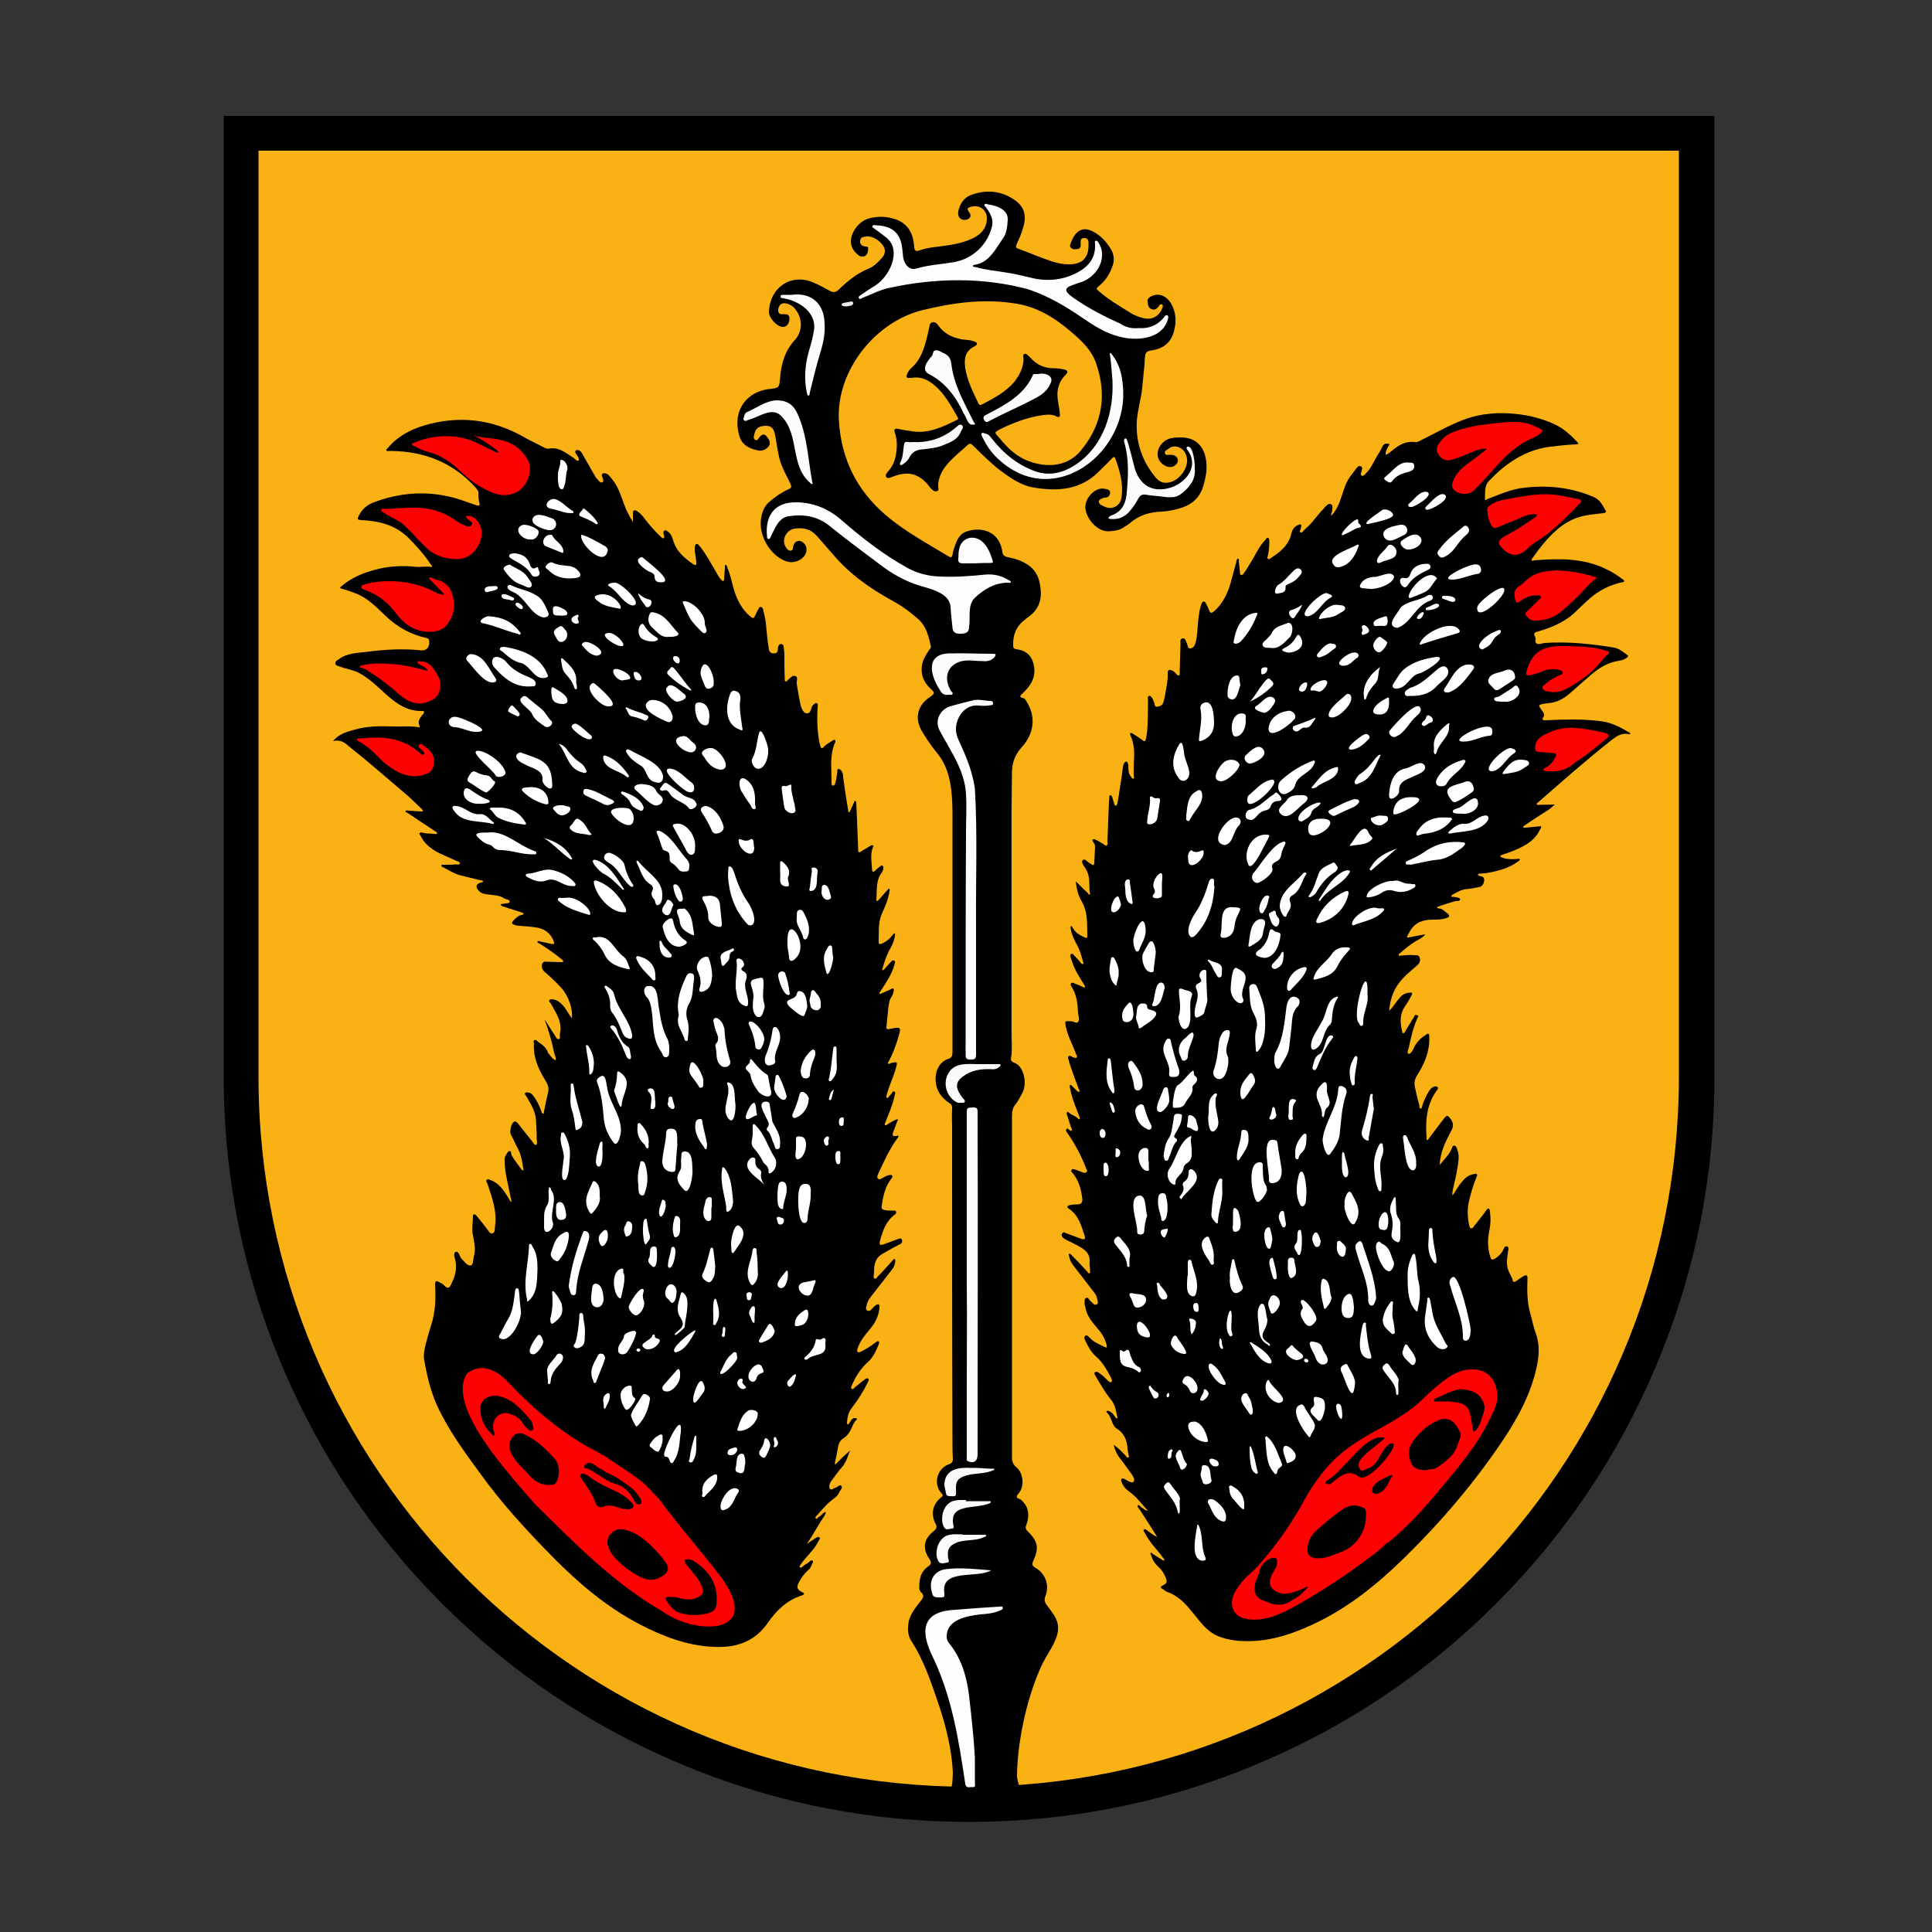 <svg version="1.1" id="Bücken-Wappen" xmlns="http://www.w3.org/2000/svg" x="0" y="0" viewBox="0 0 500 500" style="enable-background:new 0 0 500 500" xml:space="preserve"><rect x="0" y="0" width="500" height="500" fill="#333333" stroke="none"/><style>.st1{fill:#fe0102}.st2{fill:#fff}.st3{fill:#fdfdfd}.st5{fill:#fcfcfc}.st7{fill:#fbfbfa}.st9{fill:#fafafa}</style><g id="Wappen"><path d="M250.7 467c-103.8 0-188.3-84.5-188.3-188.3V34.5H439v244.1C439 382.5 354.5 467 250.7 467z" style="fill:#f9b114"/><path d="M434.5 39v239.6c0 101.5-82.3 183.8-183.8 183.8-101.5 0-183.8-82.3-183.8-183.8V39h367.6m9-9H57.9v248.6c0 26 5.1 51.3 15.2 75.1 9.7 23 23.6 43.6 41.3 61.3 17.7 17.7 38.3 31.6 61.3 41.3 23.8 10.1 49 15.2 75.1 15.2 26 0 51.3-5.1 75.1-15.2 23-9.7 43.6-23.6 61.3-41.3 17.7-17.7 31.6-38.3 41.3-61.3 10.1-23.8 15.2-49 15.2-75.1V30h-.2z"/></g><g id="Links"><path d="M367.1 262.9c-1.3 2.6-1.9 5.4-2.5 8.2-.1.5-.6 1.3-.1 1.6.4.2 1-.6 1.2-1.1.7-1.6 1.7-2.8 3.2-3.7.3-.2.5-.5.8-.3.3.2.2.6.2.9.1 3.6-1.2 6.7-3.1 9.7-.8 1.2-.9 2.4-.5 3.7.3 1.4.6 2.7 1 4.1.1.3-.1.9.4.9.3 0 .3-.5.4-.8.4-1.3 1-2.5 1.7-3.7.2-.3.5-.7.8-.9.4-.3 1-.5 1.4-.2.4.4-.1.8-.3 1.1-2.6 3.7-2.8 7.8-2.5 12.1 0 .2-.1.4.1.5.3.1.4-.2.5-.4 1.3-1.7 2.5-3.3 3.8-5 .9-1.1 1-1.1 1.9.1.6.9.7 1.7.2 2.7-1.5 2.9-3 5.7-3.1 9.1 1.1-1.4 2.4-2.6 3.1-4.2.1-.3.2-.9.7-.8.4 0 .6.5.7.9.7 1.6.3 3.2.1 4.8-.3 1.9-.8 3.8-1.2 5.7-.1.5-.2.9-.1 1.5.9-1.2 1.5-2.5 2.4-3.5.8-1 1.7-1.8 3-2 .3-.1.6-.3.9 0 .2.2 0 .5-.1.8-.9 2.1-1.5 4.3-2 6.5-.4 1.9-.3 3.9.1 5.8.1.3.1.8.5.9.4.1.6-.3.8-.6 1-1.3 2.1-2.6 3.1-4 .2-.2.4-.7.7-.5.2.1.3.5.3.8.2 1.5.2 3-.1 4.5-.5 2.4-.6 4.8.2 7.2.2.7.4.8 1.1.5 1-.6 1.8-1.4 2.3-2.5.2-.4.4-.9 1-.7.4.2.3.7.2 1.1-.2 1.7-.6 3.5.1 5.2.3.8.9 1.6 1.1 2.5.1.5.5.4.8.2.6-.4 1.2-.9 1.9-1.3.8-.5 1.2-.3 1.1.7-.1 3-.1 5.9.7 8.8.5 1.7.8 3.4 1.4 5.1 1.2 3.1.9 6.1.2 9.3-1.5 6.5-4.5 12.2-8.1 17.7-7.6 11.5-16.5 21.9-26.3 31.5-7.1 6.9-14.8 13.1-23.9 17.2-4.8 2.2-9.8 3.9-15.2 4.1-3 .1-5.9-.1-8.7-1.2-2-.8-3.5-2.2-4.8-3.8-.8-.9-1.5-1.9-2.3-2.8-1.7-2.1-3.6-4-6.2-4.9-.3-.1-.6-.3-.8-.5-1.2-.7-1.2-.8 0-1.4.7-.4.7-.9.5-1.5-.4-1.2-1.1-2.3-2.1-3.2-.8-.7-1.4-1.6-1.7-2.7-.1-.3-.4-.6-.2-.8.3-.2.4.2.6.3l2.4 1.5c.2.1.3.3.5.1.2-.2-.1-.3-.2-.5-.6-.8-1.1-1.5-1.8-2.3-1.2-1.4-2.3-2.8-3.1-4.4-.1-.2-.4-.5-.2-.7.3-.3.6 0 .9.2.8.6 1.6 1.2 2.6 1.7-.8-1.3-1.6-2.5-2.4-3.8-.7-1.1-1.5-2.3-2.2-3.4-.2-.3-.7-.7-.4-1 .3-.3.6.3.9.5.5.3.9.8 1.7.9-1.6-1.7-2.8-3.4-4.5-4.7-1-.7-1.9-1.5-2.3-2.7-.1-.3-.3-.6 0-.9.2-.2.5 0 .8.1.4.2.8.5 1.3.7.3.1.5.2.8.1.3-.2.4-.5.3-.8-.1-.5-.4-1-.7-1.4-1-1.3-1.9-2.7-2.9-3.9-.8-1-1.3-2.1-1.7-3.6 1.3.9 2.2 1.9 3.1 2.8.2.2.4.7.7.5.3-.2.1-.6 0-.9 0-.5-.2-.9-.2-1.4-.1-2.2-.9-4-2.8-5.2-.7-.4-1-1.2-1.3-2-.3-.7-.5-1.4-1.1-2-.1-.1-.4-.3-.2-.5.1-.1.4-.1.6 0 .8.3 1.2.9 1.6 1.5.1.2.3.4.4.4.3-.1.2-.4.1-.6-.3-1.5-.5-3-1.6-4.3-1.5-1.8-2.6-3.8-3.8-5.8-.2-.4-.7-.9-.3-1.3.4-.3.9.1 1.3.4.6.4 1.2 1 1.7 1.5.4.3.8.9 1.2.7.4-.3 0-1-.2-1.4-1-1.9-2.1-3.8-3.7-5.2-1.3-1.1-2.1-2.6-2.8-4.1-.2-.4-.5-1 0-1.3.4-.3.8.2 1.1.5 1.1 1.2 2.5 1.7 3.9 2.4.6.3.6 0 .5-.5-.4-1.5-1.1-2.9-2.2-4.1-1.4-1.7-2.9-3.3-3.3-5.6 0-.2-.1-.5-.2-.7 0-.6-.2-1.5.4-1.8.5-.3.8.6 1.2.9.5.4.9 1.1 1.5.8.6-.3.2-1.1.1-1.6-.1-.6-.4-1.1-.8-1.6-1.8-2.3-3.6-4.7-5.4-7-.5-.7-.9-1.4-1-2.3 0-.2-.3-.5 0-.6.3-.1.4.1.6.3 1.4 1.4 2.8 2.9 4.1 4.3.2.2.3.6.6.4.2-.1.1-.4.1-.7 0-.8-.2-1.6-.1-2.4.1-1.8-1-2.8-2.3-3.6-1.2-.7-2.5-1.3-3.7-1.9-.3-.2-.6-.3-.9-.6-.3-.3-.5-.7-.2-1.1.3-.4.6-.3.9-.1 1.3.5 2.7 1 4 1.5.8.3 1.2.1.9-.8-.9-2.6-1.5-5.3-4.1-7-.6-.4-.4-.7.2-.9.7-.2 1.3-.2 2-.2 1 0 1.4-.5 1.3-1.5-.3-2.4-.9-4.7-2.5-6.6-.2-.2-.5-.5-.3-.8.2-.4.7-.2 1-.1.6.2 1.3.5 1.9.7.3.1.7.3 1-.1.3-.3 0-.6-.1-.9-1.2-3.1-2.7-6-4.6-8.8-.2-.2-.3-.5-.5-.7-.1-.2-.2-.4 0-.7.2-.3.4 0 .6.1.2.1.4.5.7.3.3-.2 0-.5-.1-.8-.4-1.1-.7-2.3-1.1-3.4-.1-.2 0-.5.1-.6.2-.2.3.1.5.2.7.6 1.7.8 2.3 1.5.1.1.2.3.4.1.1-.1.1-.3 0-.5-.4-.9-.7-1.9-1.1-2.8-.6-1.6-1.1-3.2-1.4-4.8 0-.2-.2-.6.1-.7.3-.1.4.2.6.4l1.1 1.1c.2.2.4.4.6.2.3-.2 0-.4-.1-.6-.8-2.1-1.6-4.3-2.3-6.4-.1-.2-.1-.4-.2-.6 0-.5-.5-1.1-.2-1.5.4-.5.9.2 1.4.3.2 0 .5.2.7 0 .3-.3 0-.6-.1-.9-.9-2.4-2.2-4.7-2.7-7.3-.2-1.2-.2-1.3 1-1.2h.2c.7-.1 1.6.7 2 .2.5-.6.1-1.5 0-2.3-.1-2.3-.3-4.6-1.6-6.7-.2-.3-.5-.8-.1-1.1.3-.2.7.1 1 .2.6.2 1.3.5 1.9.8.2.1.5.3.6.1.1-.1-.1-.4-.2-.6-1.3-2.1-2.6-4.1-3.3-6.5-.2-.5-.5-1.3-.1-1.5.5-.3.8.5 1.2.8.5.5 1 1.1 1.4 1.6.1.1.3.3.4.2.3-.1.2-.3.1-.5-.4-1.6-.8-3.1-1.6-4.5-.7-1.3-1.4-2.7-1.6-4.2 0-.2-.1-.5 0-.6.3-.1.4.2.5.4.7 1.3 1.8 1.9 3.1 2.5.5.2.7.2.7-.4-.1-3.1.2-6.1-1.5-9-.9-1.5-1.3-3.3-1.5-5.1 1.1 1 2 2 3 2.9.2.2.3.6.6.5.3-.1 0-.5 0-.7 0-.8-.1-1.5-.1-2.3 0-1.5-.3-2.8-1.2-4.1-.4-.5-.9-1.4-.5-1.8.6-.5 1.1.4 1.7.7.2.1.4.3.6.4.4.3.6.3.7-.3.1-1.4.1-2.9.2-4.3 0-.5-.2-.8-.5-1.2-.1-.2-.3-.4-.1-.6.2-.2.5-.1.7 0 .7.3 1.3.7 2 1.1.3.2.6.6.9.4.4-.2.2-.6.2-1 .1-3.4.3-6.9.4-10.3 0-.4.1-.8.1-1.2 0-.2 0-.5.2-.5.3 0 .4.2.5.4.2.5.3 1.1.5 1.6.1.2.1.7.4.7.4 0 .4-.4.5-.7.3-1.5.5-2.9.7-4.4.3-1.6.5-3.2.7-4.9 0-.2.1-.5.2-.7.1-.3.3-.7.7-.7.4.1.4.5.5.9.1 1-.1 2 .6 2.9.2.2.4.7.7.6.4-.1.1-.5.1-.8 0-1.5 0-3 .1-4.6.1-2-.1-3.9-.9-5.7-.1-.2-.3-.5 0-.7.2-.1.4.1.6.2.8.5 1.6 1 2.4 1.6.7.6.8.3 1-.4.6-3 .4-6 .5-9.1v-1c0-.3-.2-.8.3-.9.4-.1.6.3.8.6.2.3.3.7.5 1.1.2.4 0 1.2.8 1.1.7-.1 1.4-.4 1.6-1.2.2-.8.4-1.5.5-2.3.3-1.7.7-3.5.6-5.2 0-1 .5-.9 1.1-.7.5.2.8.6 1.1.9.2.2.3.5.7.4.3-.1.2-.5.2-.7.1-2.4.1-4.9.2-7.3 0-.6-.2-1.5.6-1.6.7-.1.8.8 1.1 1.4.2.4.1 1.3.9 1.2.7-.1 1.1-.7 1.3-1.4.5-1.9.5-4 .7-5.9.2-1.4.3-2.8.8-4.1.1-.3.2-.6.5-.7.4-.1.6.2.7.5.3.6.6 1.1.8 1.7.3.8.6.9 1.3.3 2.6-2.3 3.8-5.3 4.6-8.5.4-1.5.8-2.9 1.2-4.4.1-.2 0-.7.4-.7s.2.4.2.7l.3 2.7c0 .3-.1.7.3.8.4.1.6-.3.8-.6.6-.8 1.1-1.7 1.6-2.5 1.3-2 2.2-4.3 3.9-6 .2-.2.3-.6.6-.5.4.1.4.5.4.8 0 1.3-.1 2.6-.4 3.9-.1.3-.2.6.1.8.1.1.5-.1.6-.2 2.4-1.6 4.7-3.3 5.4-6.4.2-.9.7-1.8 1.7-2.2.2-.1.5-.3.8-.1.2.2 0 .4 0 .7 0 .5-.6 1-.1 1.3.4.2.7-.5 1.1-.8 1.9-1.6 3.2-3.7 4.9-5.4.5-.6 1.2-1.5 1.9-1.1.6.4.3 1.5.1 2.3-.1.2-.1.4-.1.7 1.1-1.1 1.8-2.5 2.3-3.9.8-2.1 1.2-4.2 2.5-6.1l1.8-2.4c.3-.3.6-.7 1.1-.4.5.2.3.7.2 1.1 0 .4-.5 1 0 1.3.4.2.9-.3 1.2-.7 1.3-1.3 2-3.1 2.9-4.6.5-.7.9-1.5 1.3-2.3.2-.4.5-.7 1-.7.2 0 .5 0 .7.1.2.2-.1.4-.2.6-.3.7-.8 1.3-.7 2.2.7-.2 1.2-.7 1.8-1.2 1.7-1.4 3.5-2.4 5.8-2.1.7.1 1.2-.3 1.8-.6 3.5-1.7 6.9-3.7 10.6-5.1 4.7-1.8 9.5-2.1 14.4-1.5 3.2.4 6.3 1.2 9.3 2.6 2.4 1.1 4.2 2.8 5.9 4.6.1.1.4.3.2.5-.1.1-.4.1-.6.1-2.4.1-4.9.4-7.3.7-6.2 1-11 4.4-15.2 8.8-1.2 1.3-.9 3-1 4.6 0 .6.5.1.8 0 3.1-1.2 6.2-2.6 9.6-2.9 6.2-.7 12.2 0 17.9 2.5 1.5.7 2.2 2.1 2.9 3.4.4.6-.2.6-.6.7-1.5.2-3 .3-4.5.6-4.6.8-7.9 3.7-10.8 7.1-1 1.2-2 2.5-2.9 3.8-.1.2-.4.5-.3.7.2.3.5 0 .8 0 6.3-.5 12.6-.6 18.5 2.3 1.5.7 2.9 1.6 4.2 2.6.2.1.5.3.4.5 0 .3-.4.3-.6.3-3.1.7-5.9 2.1-8.3 4.2-1 .9-2.1 1.9-3.1 2.9-2.8 2.9-6.3 4.5-10.2 5.6-.8.2-1.4.4-.8 1.4.3.6-.3 1.5.5 1.8.6.2 1.3-.1 1.9-.2 6.1-.4 12 .2 18 1.2 1.3.2 2.3 1.1 3.3 1.8.5.3.4.6-.1.9-.6.4-1.2.6-1.9.7-2.8.4-5.1 1.8-7.2 3.6-1.8 1.6-3.7 3.2-5.6 4.9-1.7 1.5-3.6 2.4-5.8 2.5-.2 0-.5.1-.7.1-1.6.3-1.7.3-.7 1.7.4.6 1 1.1.3 2-.3.5.1.6.6.6 4.9-.2 9.9-.4 14.8.3 2.6.4 4.8 1.6 7 2.9.1.1.3.2.2.3 0 .1-.3.1-.4.1-1.8-.4-3.1.5-4.4 1.5-6.6 5.2-12.8 10.7-19.1 16.2-.1.1-.4.2-.3.4.1.3.4.2.6.2 1.3-.1 2.7 0 4.1-.1-.6.5-1.1 1-1.7 1.4-2 1.3-4.1 2.6-6.1 4-.2.1-.4.3-.4.4 0 .3.4.2.6.2 1.1-.1 2.1-.2 3.2-.3.3 0 .6-.2.8 0 .2.3-.1.5-.2.7-.9 2-2.5 3.4-4.4 4.4-1.7.9-3.5 1.6-5.4 2.2-.2.1-.6.1-.5.4 0 .2.3.3.6.4 1.2.4 2.4.4 3.7.3.2 0 .6-.2.7.1.1.3-.3.4-.5.6-2.2 1.6-4.7 2.3-7.3 2.8-.8.2-1.6.2-2.4.3-.2 0-.5-.1-.6.3 0 .1.3.3.5.3.7.1 1.2.4 1.1 1.2-.1.9-.5 1.5-1.4 1.7-1.1.2-2.1.4-3.2.5-1.3.1-2.4.8-3.5 1.4-.2.1-.5.3-.4.5 0 .1.3.1.5.1.7.1 1.7.2 1.8.6 0 .6-1 .4-1.6.6-1.3.4-2.7.8-4 1.3-.2.1-.4.1-.4.3 0 .1.3.2.4.2 1 0 1.6.8 2.3 1.3.8.7.4 1-.3 1.2-1.1.4-2.3.4-3.4.4-1 0-2 .1-2.9.4-1.9.6-2.9 2-3.7 3.7-.1.2-.3.3-.1.5.1.1.3 0 .4 0 1.4-.3 2.7-.5 4.3-.8-.6.7-1.3 1.1-2 1.5-1.7.9-3.2 2.2-4.6 3.4-.2.1-.4.3-.3.6 0 .1.4 0 .6 0 1.2-.1 2.3-.2 3.5-.1.5 0 1.1-.1 1.3.6.2.6.1 1.3-.4 1.8s-1.1 1-1.7 1.5c-3.8 3.2-5.3 5.8-5.8 10.5 1.1-1 1.7-2.2 2.6-3.2.7-.9 1.5-1.4 2.6-1.5.2 0 .5-.1.7.1.2.2 0 .4-.1.6-.5.9-1 1.9-1.6 2.7-1.5 2.1-1.4 4.3-.8 6.7 0 .2 0 .4.3.4.2 0 .3-.2.4-.4.9-1.5 1.8-2.9 2.7-4.4.6.2.7.3.8.3z"/><path class="st1" d="M387.5 360.9c.2 2.6-1.2 4.8-2.3 7.1-3.3 6.5-8 12-12.6 17.5-4 4.8-8.2 9.5-13.1 13.5-.2.2-.5.3-.7.4-2.1 2.2-4.6 3.8-7 5.6-5.3 3.9-10.8 7.4-16.5 10.6-3.7 2-7.4 3.9-11.9 3.5-1.8-.2-3.5-.8-4.2-2.5-.8-1.7-.3-3.5.7-5.1 1.3-2.1 3-3.8 4.9-5.4.6-.5 3.9-4.6 4.1-4.8.9-1.1 1.7-2.3 2.6-3.4 1.9-2.7 3.7-5.5 5.3-8.3 2-3.8 4.3-7.3 7.2-10.5 3.2-3.5 7-6 11.1-8.3 4.7-2.6 9.5-5.1 13.4-9 1.9-1.9 4-3.7 6.3-5.3 1.9-1.3 3.9-2.1 6.1-2.1 3.9-.1 6.3 2.5 6.6 6.5z"/><path class="st2" d="M342.3 294.8c.5-4.2 3.7-8.2 4-12.5.1-.5-.1-1.5 1-1.2 1 .3 1.4 1 1.1 2-1.2 3.4-1.3 7-1.7 10.5-.3 2-1.3 3.5-2.5 5.1-1 1.1-2-2.9-1.9-3.9zM329.8 274.2c0-.7 0-1.4.4-2 1.9-3.5 2.2-7.5 2.7-11.3.1-1.3.8-3.6 2.6-2.8 1 .4 1 1.4.5 2.2-2 1.9-1.5 4.4-1.9 6.7-.2 1.4-.3 2.9-.5 4.3-.3 1.9-1.5 3.3-2.3 4.9-1 1.4-1.7-1.3-1.5-2zM327.4 264.2c.1 1.6 0 6.2-2 8-.5 0-.4-.5-.4-.8-.1-1.8-.4-3.5.2-5.3.4-1.4-.2-2.8-.9-4.1-1-2-.8-4.1-1-6.2-.1-1.2 1.6-1.6 2-.4 1 2.5 2.2 4.9 2.1 8.8zM365 223.8c-.4-.2-1.1.2-1.2-.4-.1-.5.5-.6.9-.8 1.6-.7 3.1-1.5 4.5-2.5 2.9-1.9 6.1-2.5 9.4-2.1 1.1.1.3.9-.1 1.3-2 1.4-3.9 3-6.5 3.2-2.3.2-4.6.9-7 1.3zM314.3 229.5c-.3 4.5-1.5 8.7-4.6 12.2-.4.4-.8 1-1.5.8-1.6-1.2.1-4.7 1-6 1.5-2.2 2.5-4.6 3.3-7.1.3-.8.4-2.1 1.3-2 .8.1.1 1.4.5 2.1zM371.8 170c3.2 0-3.6 4.3-4.6 4.3-2.3.6-3.1 3.8-5.7 3.9-1.1 0-1.4-.5-.8-1.4.9-1.3 1.6-2.8 2.8-3.7 2.3-1.9 5.4-2.7 8.3-3.1zM308.4 297.9c.1 1.3 0 2.4-1.3 3.2-.4.2-.7.7-.8 1.1-.1 1.7-2 2.2-2.1 3.8 0 .2.1.5-.2.6-1.7-.3-2.3-2.8-1.4-4.1 1.9-2.7 2.5-7 5.5-8.5.4.1.2.5.1.7-.1 1.2.3 2.2.2 3.2zM364.7 180.1c-.4.1-.9.1-1.1-.4-.3-.9.8-1.3 1.4-1.7 3-.9 5-3.2 7.4-5.1.7-.4 1.4-.8 2.1 0 1.3 2-1.7 3.5-2.8 4.8-1.9 2-4.3 2.5-7 2.4zM356.1 335.3c.1.6 0 1-.2 1.5s-.4 1.1-.9 1.1c-.6 0-.9-.7-.9-1.3.1-4.6-2-8.6-3.1-12.8-.2-.7-.5-1.5.2-2.1.6-.6 1-.8 1.4.2 1.4 4.4 3.2 8.9 3.5 13.4zM380.6 344.1c0 1-.1 2.9-1.4 2.9-.4-.1-.6-.4-.6-.8.1-4.8-2.1-9-3.3-13.5-.4-.8-.1-1.9.7-2.2 1.6-.8 4.5 11.9 4.6 13.6zM325.4 228.5c-1.1 0-1.8-1.4-1.1-2.4 1.8-2.1 5.4-8.2 8.2-8.3.5.4-.2 1.1-.4 1.7-.2.5-.4 1-.5 1.6-.1.9-.5 1.5-1.4 1.9-.7.4-1.3.8-.9 1.8.4 1.2-2.9 3.6-3.9 3.7zM331.7 302.6c.1 2.4-.8 3.5-2.4 3.6-.6 0-.9-.2-.9-.8.2-2-2.1-10.8 1.1-10.4.5 0 1 .1 1.1.7.3 2.5.8 4.9 1.1 6.9zM364.3 330.7c-.1-1.8.2-3.7 1.1-5.6.3-.9.9-.8.9.1.5 2.1.3 4.3.8 6.4.6 2.4.4 4.8-.2 7.2 0 .2.1.5-.3.6-2.2-2.1-2.3-5.5-2.3-8.7zM361.6 162.5c-3.3-.5.2-3.8.9-5.3 1.8-1.7 4.7-1.7 6.8-3 1.4-.9 2.3.8.7 1.3-3.7 1.3-4.9 5.9-8.4 7zM303.5 285.5c.2-1.4.4-3.4 1.1-4.5 1.6-.9 2.8-3.1 4.1-3.9.5.1.1.9.4 1.2 1.4 1 .5 1.8-.3 2.6-.1.1-.3.4-.2.5.3 1.8-1.3 2.8-1.9 4.2-.6 1.1-1.7 1.1-2.7 1.1-.8.1-.3-.8-.5-1.2zM314 277.3c.8-2.1 1.2-4.9 1.4-7.2.1-1.3.9-3.8 2.5-3.5.5.2.4.8.3 1.2-.2 1.9-1.4 3.6-.5 5.5.6 1.2-.2 4.7-1.1 5.5-1.1 1.1-2.8.1-2.6-1.5zM349.4 245.6c-1.2 1.4-2.5 2.8-3.3 4.5-1.2 2.4-3.5 2.8-5.7 3.4-.4.1-.6-.1-.4-.5.7-2.7 3.4-4 4.8-6.3 1-1.3 2.5-1.7 4.1-1.5.1 0 .4 0 .5.4zM359.5 205.5c.2-2.7 1-5.9 4.1-6.6 1.5-.1 4-2.5 5.1-.8.8 1.7-2.4 2.5-3.5 3.1-1.6.7-3.3 1.3-3.1 3.6 0 1.2-2.9 3.2-2.6.7zM369.7 335.8c.3.1.3.3.4.6.2 1.1.4 2.1.6 3.2.4 3 2.2 5.4 3.4 8 .2.4.8.7.4 1.1-.7.8-2.1.5-2.8-.3-2.4-2.3-3.4-5-2.8-8.3.2-1.2.3-2.4.5-3.6-.1-.3-.1-.6.3-.7zM349 231.3c-.8 3.7-3.6 6.5-7.3 7.5-.3.1-.8.2-1-.1-.2-.3.1-.7.2-1 1.5-3.2 3.9-5.5 7.2-7 .6-.2 1-.2.9.6zM340 196.8c.5.2.3.5.1.9-1 2.5-4.2 2.8-4.9 5.4-.2 1.1-1.2 1.8-2.3 2.3-2 .8-2.8-2.2-1.4-3.4 2.5-2.3 5.4-4.1 8.5-5.2zM339.3 270.5c.1-2.2 1.7-3.9 2.6-5.8 1.6-2.2 1.2-6.2 4.3-6.8.2.2 0 .4-.1.5-1 1.6-1.3 3.5-1.4 5.4 0 .5-.2 1.1-.5 1.4-1.9 1.7-1.5 4.8-3.6 6.2-.9.5-1.3.3-1.3-.9zM329.1 167.7c-.8-.1-2 .1-2.3-.6-.4-.8.8-1.3 1.3-2 .3-.4.8-.7 1-1.2.8-1.9 2.7-2 4.2-2.7 1.7-.2 1.3 3.2.3 3.9-1.3 1.3-2.6 2.8-4.5 2.6zM327.9 307.9c0 .9-2.3 4.4-2.9 2.7-1.1-1.9-2.3-10.1 1.2-9.8.8.1.6.8.6 1.3.1 1.7-.1 3.4.9 4.8.1.4.1.7.2 1zM314.2 186.7c.1 2.3-.8 4.1-3.2 5-.6.2-.8.2-.7-.5.2-2.5.9-5 .4-7.6-.2-.9.2-1.5 1.1-1.8 2.2-.5 2.3 3.4 2.4 4.9zM305 263.1c.8-2.1.2-4.3.1-6.6 0-.7.3-.7.8-.6.8.5 2.9.4 2.6 1.7-1.1 2.6.2 5.5-.9 8-1.6 2.1-2.6-1-2.6-2.5zM312.4 258.1c.3 1.3-.5 2.5-.7 3.8-.1.7-1.1 1.1-1.8 1.4-.5.2-.7-.3-.7-.7-.3-2.3 1.5-4.4.4-6.7-.8-1.8 2.2-1.2 1-2.8-.5-.8.1-2.1 1.1-2.1.5 0 .5.3.5.6 0 2.2.1 4.3.2 6.5zM360.6 228c1.4-.5 2.6.8 4 .7.2 0 .5 0 .7.1.4.1.9-.2 1 .3.1.5-.4.7-.8.9-1.4.8-3 1.1-4.6.6-1.2-.4-2.3-.3-3.4.5-1.1.7-2.6 1.2-3.8 1.1-.3-2.1 5.1-4.5 6.9-4.2zM319.3 234.8c1.9.1 2 .1 1.1 1.9-.5.9-.8 1.9-.9 2.9-.1 1.9-1.3 3.1-2.8 3.1-.8 0-.9-.3-.8-1 .7-2.6-.7-7.4 3.4-6.9zM296.9 314.6c-.5 1.3-.7 2.8-.8 4.2-.1.5-.5.7-1 .7s-.8-.2-.8-.7c.2-2.2-2.7-9 .6-9.4 1.9 0 1.4 3.7 2 5.2zM307.8 199.9c.1 2.1-2 3.1-3 1.1-2.1-2.9-1-6.1.4-8.4.9-1.3 1.1 1.4 1.2 2 .1 1.8 1.2 3.5 1.4 5.3zM318.5 255.6c.1-1 .3-6 1.7-5 .3.2.6.3.9.5 3.1 1.8-.6 4.8.6 7.4.4.8-.4 1.4-1.2 1-1.4-.7-2.1-2.5-2-3.9zM374.9 179.2c-1.3.1-1.4-.4-1-1.1 1.7-2.4 3.2-6.5 6.7-6.1.8.1 1.1.6.7 1.2-1.7 2.2-3.5 5-6.4 6zM327.4 216c1.3 0 1.3.1.7 1.2-.7 1.3-1.4 2.7-2.1 4-.4.7-2.4 4.3-3 2.4-1.3-3 .7-7.5 4.4-7.6zM380.2 137.2c0 .6-.4.9-.8 1.3-2.2 1.7-3 4.6-5.8 5.7-.6.3-1.1-.1-1.4-.6-.4-.5-.1-.9.2-1.3 1.7-2.4 4-4.1 6.2-5.9.7-.8 1.5-.1 1.6.8zM328.3 188.7c.1-2.8 2.6-4.4 4.9-4.7 1.3-.4 2.8 1.4 1.6 2.3-.8 1.1-6.2 5.3-6.5 2.4zM367.7 183.7c-.1.7-.6 1.2-1.2 1.7-1.9 1.6-2.8 4.2-5.2 5.2-1 .6-2.4-.9-1.5-1.7.8-1 7.6-8.8 7.9-5.2zM376.6 207.6c-.8.1-1.1-.8-1.5-1.3-1.9-2.8 1.7-3.1 3.6-3.8 1.5-.7 2.3-.2 2.7 1.4.1.4 0 .7-.3 1-1.4 1-2.9 2.1-4.5 2.7zM327.3 247.9c-1.8-.2-3.5-.9-1.1-2.3 1.2-1.1 1.9-2.4 2.2-4 .3-1.3.5-1.4 1.5-.6.5.4 1.3.1 1.5.8-.1 2.3-1.4 6-4.1 6.1zM392.1 175.1c.1.5-.3.8-.7 1.1-1.1.7-2.3 1.5-3.4 2.2-.7.4-1.1.2-1.5-.3-.6-.7-1.6-1.3-1.3-2.2.5-1.8 2.8-1.7 4.3-2.4 1.4-.6 2.5.1 2.6 1.6zM331.2 234.5c.1-3.7 3.6-5.7 5.8-8.2.2-.3.6-.7 1-.4.3.3-.2.6-.3.9-.9 1.7-1.4 3.9-3.2 4.9-.8.4-.9 1.1-.6 1.8.6 1.5-.7 2.4-1 3.6-.7.9-1.8-2-1.7-2.6zM327.8 371.7c2.1 1.6 2.9 4.6 3.9 7 .5 1-1 1-1.1 2-.2 1-.4 1.1-1.1.2-1.9-2.3-1.7-5.5-2-8.3-.1-.3-.2-.8.3-.9zM340.3 368.8c0 1.3-.9 2-1.2 3-.1.3-.4.1-.5-.1-1.3-1.4-4.4-6.2-2.7-7.8.7-.5 1.2-.7 1.7.2.7 1.6 2.2 3.1 2.7 4.7zM336.5 205.8c2.3-.2 2.5 1.1.6 2.4-1.5 1.2-3.8 4.3-5.7 2.4-1.4-1.4 1.3-2.6 1.8-3.8.8-.9 1.9-1 3.3-1zM375.8 212c-1.8 2.6-4.4 3.5-7.4 3.8-.7.1-1.7.7-1.8.3-.3-.6.5-1.4.9-1.9 1.2-1.6 2.9-2.3 4.8-2.6 1-.1 2 0 3 0 .2 0 .4 0 .5.4zM317 218.7c-4-.5-.2-6.1 2-6.9 1.5-.8 2.8.6 1.6 1.9-1.5 1.4-1.4 4.6-3.6 5zM354.5 152.4c-.7-.1-1.3-.1-2-.2-.6-.1-.7-.5-.4-1 .7-1.3 1.9-1.7 3.3-1.9 1.6.2 4.5-1.9 5.4-.1-.2 2-4.5 3.4-6.3 3.2zM303.6 278.7c-.8.1-1.2-.2-1-1.2.3-2.5-2.3-4.8-1.3-7.3.3-.6.5-1.5 1.2-1.4.6 0 .5.9.7 1.5.5 2 1 3.9 1.7 5.8.5 1.2.6 2.8-1.3 2.6zM325.4 158.9c-1 2.7-2.4 5.1-4.3 7.1-.3.3-.7.5-1.2.6-.5 0-.8-.2-.6-.7.5-3.2 2.1-7 5.8-7.3.2-.1.3 0 .3.3zM373 203.5c-1.3 0-1.7-.9-1.1-2 1.5-2.7 3.9-4 6.6-4.8.6-.2 1 .2.6.7-1 2.1-3.4 3.1-4.6 5.2-.2.6-.8.9-1.5.9zM316.1 202.2c-3-.1-.7-3.8.5-4.8 1.1-1.1 3.6-1.1 4.2.5-.2 1.5-3.1 4.2-4.7 4.3zM377.8 163.3c0 .4-.4.5-.7.6-3 .9-6.1 1.8-9.1 2.8-.2.1-.5.3-.6 0 .7-2.9 8.8-6.8 10.4-3.4zM301.2 298.6c.2-1.4.4-2.7 1.2-3.9.9-1.3.9-2.8 1.2-4.3.3-1.4-.1-2.4 1.7-2.1.8 0 .6.6.5 1.1-.1 1.5-.9 2.7-1.6 3.9-.3.6-.6.9.1 1.3.4.2.4.7.1.9-1 1.1-1.2 2.6-1.8 3.9-.2.4-.2 1.1-.8 1-.6-.1-.5-.8-.7-1.3.1-.1.1-.3.1-.5zM356.1 322.7c0-.5.1-1.1.6-1.3.5-.2.6.3 1 .5 2.1.9 2.2 3 3 4.7.3.7-.4 2.1-1 2.4-1.8.3-3.7-4.8-3.6-6.3zM294 263.2c.3-1.1-.1-3.5 1.7-3.5.7 0 1.2.1 1.2 1 0 .5.7.6 1.1.7 1.4.4 1.6.9.7 2-.9 1.1-2.3 1.7-3.4 2.6-.2.1-.6.2-.6 0 0-.9-.7-1.7-.7-2.8zM348 311.7c-.3-.8.7-4.3 1.7-3 1.3 2.4 2.8 4.7 1.1 7.6-1 2.4-3.3-3.6-2.8-4.6zM353.9 257.3c.4 2.6-1.2 4.7-1.1 7.4 0 .3 0 .8-.5.8-.4 0-.4-.4-.6-.7-2.1-1.9 2.5-17.5 2.2-7.5zM299.1 246.7c-.2 1.3-.3 2.6-.5 3.9 0 .4.1.9-.4 1-.5.1-.9-.1-1.3-.4-1-.9-1.6-3.2-1.1-4.4.4-.9 1-1.8 1.5-2.7 1.2-1.8 1.9 1.7 1.8 2.6zM316.3 307.7c.3 2.9-1 5.6-1.1 8.5 0 .5-.3.5-.6.2-.5-.6-1.1-1.2-1.1-2.1.2-2.7.4-5.5 1.5-8.1.3-.5.4-1.3 1-1.2.6.1.2.9.3 1.4v1.3zM323.6 212.2c-.4-.1-1.1-.2-1.2-.8-.2-.7.3-1.7.9-1.8 2.6-.6 4.2-2.7 6.3-4 .3-.2.5-.7.9-.4.7.6 2 2 .3 2.1-1 0-1.7.5-2 1.5-.2.5-.7.8-1.2.9-1.1.2-1.9.9-2.6 1.8-.5.4-.8.8-1.4.7zM371.9 149.7c-1.1 1.2-1.7 2.8-3.1 3.5-1.2.6-2.4 1-3.6 1.5-.6.2-.7-.1-.6-.6.5-2.2 5.3-7.3 7.3-4.4zM339 232.2c-.4 0-.4-.2-.2-.5 1.3-1.7 1.7-3.7 2.5-5.7.6-1.5 2.3-2 3.6-2.7.5-.3.7.3 1 .7.7.6 0 1.5-.6 1.8-1.9 1.2-3.2 2.8-4.4 4.7-.4.8-1 1.4-1.9 1.7zM375.4 215.7c-.7.1-.8-.2-.2-.7 1.2-1 2.3-2 4.1-1.8 1.8 0 3.1-1.9 4.8-2.1 1-.3 1.4.5.9 1.3-2.1 3-6.3 2.6-9.6 3.3zM322.8 207c0-.5.1-1 .4-1.2 1.7-1.4 3.2-3.3 5.4-3.9.4-.1.8-.3 1.1.1 1.1 1.3-7 8.8-6.9 5zM382.3 157.4c-.4-1.2 6.1-6.2 6.9-5.1 1.3 1.3-7 9-6.9 5.1zM346.5 146.8c-.9.1-1.3-.4-1.6-1-1.2-2.1 4.9-3.9 6.3-4.8.2-.1.6-.1.4.3-.8 2.5-2.3 5-5.1 5.5zM362.4 318.2c0 .7.3 3.9-.9 3.2-1.1-.5-1.6-1.2-1.3-2.5.3-1.6.3-3.1-.2-4.6-.6-1.6 0-2.9.7-4.2.1-.1.2-.3.3-.3.2 0 .2.3.2.5 0 .8.1 1.6.1 2.4 0 1 .1 1.9.7 2.7.7.9.3 1.9.4 2.8zM312.7 288.9c.3-1.4-.2-3.6.8-5 .4-.4.8-1.1 1.3-.9.4.2-.1.8-.2 1.3-.2 1.8.3 3.5.6 5.2.2 1.1.2 2-.6 2.9-1.7 1.8-2-2.3-1.9-3.5zM341.3 211.9c5.9-.4 1.7 4-1.3 4.3-.9 0-1.3-.4-1.4-1.2-.3-1.8.8-3 2.7-3.1zM325.9 237.9c2.5-.3 1.2 1.9 1 3.3-.1 2.1-1.9 2.8-3.3 3.7-.3.2-.6.1-.5-.3.4-2 .3-5.9 2.8-6.7zM355.6 286.7c-.5 2.6-.9 5.2-1.4 7.8 0 .2.2.6-.2.7-1.1-.2-1.9-1.4-1.5-2.6.8-2.8 1.6-5.7 2-8.7.1-.4.2-.9.5-.8.6.1.1.6.2.9l.3 2.7h.1zM358.2 235.5c-1.8 2.4-4.9 2.8-7.5 3.8-.2.1-.5.3-.8 0-.2-2 4.5-5 6.5-4.3.5.3 2-.3 1.8.5zM307 211c.3-2.3.3-5 2.6-6.2.8-.6 1.3-.4 1.5.6.4 2.5-1.9 4.3-2.9 6.3-.2.3-.4 1-.9.7-.6-.2-.2-1-.3-1.4zM355.6 301.9c-.1-1.9.4-3.7 1.2-5.4.2-.3.3-.7.8-.6.4.1.2.5.3.8.2.8.1 1.7-.2 2.5-1.2 2.7.1 5.5-.2 8.3 0 .3.1.7-.3.8-.4 0-.5-.4-.6-.7-.8-1.9-.9-3.8-1-5.7zM376.2 150c-5 .2 4.8-4.5 6-3.9 1.2 0 1.6 2.2.3 2.4-2.1.3-4.1 1.3-6.3 1.5zM379 191.9c-5.4.4 7.4-6.5 7.2-2.7.1.6-.1 1.2-.7 1.2-2.3.2-4.3 1.5-6.5 1.5zM365.2 206.3c5.8-.1-2.1 4.1-3.8 4.4-.7.2-.9.1-.8-.7.3-2.4 1.8-3.7 4.6-3.7zM343.4 282c-.2 1.5 1.7 3.4 0 4.7-.6.5-.5 1.3-.7 2-.1.2-.1.5-.3.4-.1 0-.3-.3-.3-.4.2-1.6-.7-2.9-1.2-4.3-.5-1.6.1-2.9 1.3-3.9 1.2-1.3 1.3.6 1.2 1.5zM362.5 135.8c1.7-.2 2.4 2 .8 2.7-1.5.6-3.8 2.5-5.1.5-1.1-2.3 2.7-2.9 4.3-3.2zM364.4 119.7c.6.1 1.5-.2 1.6.8.2 1.4-1.5 1.6-2.5 1.9-1.3.4-2.4 1-3.2 2.1-.3.4-.6.5-1.1.2-1.3-.8-1.3-.8-.1-1.8 1.6-1.3 3-3.4 5.3-3.2zM318.3 330.7c-.2-1.4.3-2.9.5-4.3 0-.7.7-.7.7 0 .5 2.1 1 4.2 2 6.2.5 1-.3 1.5-1 1.9-1.9.9-2.4-2.4-2.2-3.8zM338.1 308.9c-.2 1.1.2 2.9-1 3.3-.4 0-.6-.3-.7-.6-1.2-2.5-.9-5.1-.2-7.8 1.5-2.6 2 4.3 1.9 5.1zM349.7 180.9c0 1.7-4.1 5.9-5.8 4.5-.5-1.8 3.1-4.3 4.3-5.5.8-.8 1.7 0 1.5 1zM307.4 330.1v-3.3c0-.3.1-.8.5-.8.3 0 .5.4.5.7.6 2.5 1.9 5 1.2 7.7-.1.5-.2 1.1-.9 1.1-2.1-.4-1.4-3.7-1.4-5.3l.1-.1zM309.3 367.9c1.9.5 2.9 3 3.3 4.8.1.4-.1.5-.5.5-2-.1-3.9-1.6-4.5-3.5-.3-1.3.1-1.8 1.7-1.8zM337 336.4c1.2.1 4.5 4.5 3.5 5.5-1.1 1.7-2.2 1.7-3.2-.1-.5-.9-1.1-1.9-.3-3 .7-.7-1.1-1.9 0-2.4zM296.9 212.5c.1-2.1.9-4 .7-6 0-1 1.1.2 1.5.1 1.5-.3 1.1.6 1 1.4-.2 1.3-.4 2.5-.6 3.8-.2 1-1.3 1.7-2.3 1.5-.5-.2-.3-.6-.3-.8zM366.5 301c.2 2.3-1.4 2.5-2.2.5-.8-2.2-.8-4.7-1.2-7 0-.3 0-.6.3-.7.3-.1.6.1.7.4.8 2.2 2.5 4.1 2.4 6.8zM386.2 199.6c-3.4.1 3.5-6.9 5.1-5.9 1 .2 1.4.9.3 1.4-1.9 1.3-3 4.1-5.4 4.5zM343.4 153.5c.3.2 1.9.5 1.1 1.1-2.4 1.2-3.4 4.3-6 4.9-3.2 0 3.4-6.4 4.9-6zM322.4 186.3c.1 1.8-.8 4.4-2.8 4.3-.5-.2-.6-.6-.7-1.1-.5-2 .4-5.4 3-4.8.9.3.3 1.2.5 1.6zM328 341.4c.1 3.1-3.2 4.1.5 6.3.1.2.3.4.1.6-.2.1-.3-.2-.5-.3-1.7-.9-2.2-2.3-2.3-4.2 0-2-.9-4.4.4-6.2 1.4-1.2 1.4 3.2 1.8 3.8zM360.4 339.4c-.3 1.4.5 3 .5 4.7 0 .4.3.9-.2 1.1-.4.2-.7-.2-1-.5-2.1-1.8-2.3-2.8-1.1-5.7.3-.7.8-1.3 1.2-1.9.1-.2.2-.4.5-.3.3.1.2.3.2.5-.1.6-.1 1.2-.1 2.1zM342.9 364c.1.8-.9 4.9-2 3.4-.7-.9-2.7-2-1.2-3.2.6-.4.4-1.2.3-1.8-.1-1 .3-1 1.1-.8 1.5.3 1.8.8 1.8 2.4zM363.5 149.6c1 .2 1.3-.5 1.5-1.1.7-1.9 2.2-2.5 4-2.6.5 0 1 0 1.2.6.2.5-.3.8-.7 1-2 1-4 2-5.2 4-.3.4-.7.7-1.2.3-1-.7-1.2-2.6.4-2.2zM350.4 338.3c-.1 1 .1 2.7-1.3 2.8-.7 0-1.2-.1-1.6-.8-.6-1.3-.3-3.7.6-4.8 2.1-2.1 2.1 1.4 2.3 2.8zM339.8 347.2c1.2.2 2.2.5 2.5 1.8.2.9 1 1.5 1.2 2.4.6 1.5-1.1 2.3-2.2 1.3-.7-.6-.8-1.4-1.2-2.2-.3-.7-2.2-3.6-.3-3.3zM354.2 351.6c-3.4-.5-2.1-6.1-1.6-8.5.1-.3.2-.9.7-.8.4.1.1.6.2.9.3 2.5.5 5 1.3 7.4.2.7.2 1.1-.6 1zM295.7 280.6c.1.6-.5 1.7-1.3 1.6-.6 0-.9-.5-.9-1.1-.2-1.6-.7-3.2-1.4-4.7-.2-.6-.3-1.5.4-1.8.4-.2.7.2.9.5 1.2 1.6 2.3 3.2 2.3 5.5zM293.8 287.7c-.2-1.4 2.1-3 2.4-.9.4 1.4.9 2.8 1.6 4.1.2.4.4.9 0 1.3-.5.4-.9 0-1.3-.2-1.7-.9-2.5-2.5-2.7-4.3zM296.5 240.7c.1 1.9-1.1 3.5-1.7 5.2-1 1.6-1.8-2.4-1.4-3.1.3-2.1 2.8-7.4 3.1-2.1zM311 403.9c-3-.6-1.5-6.6-1.2-8.9 0-.2.1-.5.3-.4 1.3 2.2.7 5.7 1.7 8.1.3.6.6 1.3-.8 1.2zM308.9 268c-.4 1.8-1.5 3.5-1.5 5.4 0 .6-.4 1-.9 1.1-.7.1-.7-.5-.9-.9-.9-1.7-.6-3.2.7-4.6.7-.3 2.6-3.1 2.6-1zM350.7 357.7c-.5 6.9-2.5-.7-3.6-2.8-.4-.9.1-1.4.9-1.8.3-.1.6-.2.7.1.7 1.5 1.8 2.9 2 4.5zM330.7 153.6c-1.4.4-.5-2 .2-2.3 1.4-.8 2.4-2.1 3.5-3.2.6-.6 1.4-1.5 2.2-.7.8.8-.2 1.5-.7 2.1-.6.8-1.5 1.2-2.4 1.6-.4.2-.9.4-.8.9.1 1.5-1.2 1.4-2 1.6zM344.6 335.8c-.1 1.3-.9 2-1.5 2.8-.3.3-.5 0-.5-.3-.5-2.2-1.1-4.4-.6-6.7.2-.8.5-.8 1.1-.4 1.3 1.1.9 3.2 1.5 4.6zM317.3 392.3c0 1.5-.3 1.7-1.3 1.3-1.7-.7-2.3-2.5-3-4-1.1-1.4.2-2.1 1.4-1.3 1.6 1.1 2.7 2.5 2.9 4zM350.6 206.8c2.4.1.5 1.8-.6 2.2-1.4.6-2.7 1.2-4.1 1.9-.4.2-.8.4-1.2.1-.3-.2-.8-.5-.9-.8-.1-.4.4-.6.8-.8 1.9-.9 3.9-2.1 6-2.6zM364.6 142.2c-1 .3-2.9-1.5-1.8-2.3 1.3-.9 3.7-2.6 4.9-.7.9 1.6-1.7 3.1-3.1 3zM321 177.3c-.4 1-.8 4-2.3 3.7-.5-.1-1-.4-1-1-.1-1.7.4-5.3 2.6-5.2.6.2.4.9.5 1.3.1.4.1.8.2 1.2zM349.4 225.6c-1.7 3.2-5.6 4.3-7.6 7.3-.2.4-.7.3-.4-.2 1.6-2.4 3-5.1 5.6-6.8.4-.3 2.2-1.2 2.4-.3zM333.1 255.3c.1-2.4 2.1-4.7 4.5-5 .7-.1.6.4.5.7-.7 1.9-2.3 3.3-3.7 4.8-.7 1-1.4.8-1.3-.5zM289.8 350.3c.2-.2-.4-1.5.8-.6.1.1.4.1.5 0 1.2-1 1.2.3 1.4.9.5 1.2.8 2.6 2.3 3.2.4.2.6.8.4 1.1-.4.6-.7 0-1-.2-2.4-1.6-4.5 0-4.4-4.4zM345.8 156.5c.7.2 2.1-.1 2.3.8.2.8-1 1.1-1.7 1.6-1.4 1-3.1.9-4.7 1.3-.3.1-.4-.1-.3-.4.5-1.5 2.8-3.3 4.4-3.3zM323.6 197.6c-1.2.1-2.1-1.6-1-2.3 1.1-1.1 3.1-3 4.3-1.4 1.4 1.7-1.9 3.5-3.3 3.7zM389.4 181.6h-.8c-.7-.1-1.7.1-1.9-.6-.2-.7 1-.5 1.5-.9 1-.7 2.1-1.3 3.1-2 .4-.3.9-1 1.4-.5 1.9 2.1-1.4 4.3-3.3 4zM393.7 196.6c.7.1 1.8 0 2 .8.2.7-.9 1-1.5 1.5-1.4 1-3.1 1.1-4.8 1.4-.4.1-.7 0-.4-.5 1.3-1.6 2.3-3.3 4.7-3.2zM378.5 210.6c-.9-.1-2.3.1-2.5-.5-.2-.7 1.2-.8 1.9-1.2 1.1-.5 4.3-4 4.6-1.3.3 1.9-2.2 3.2-4 3zM314.1 325.8c-.1.5.3 1.3-.2 1.5-.6.2-.8-.7-1.1-1.2-1.2-1.6-3-4.6-.6-6 .5-.2.7.1.8.5.6 1.6 1.3 3.2 1.1 5.2zM321 282.6c0-2 1.3-3.3 2.4-4.7.3-.3.6-.2.8.1.5.9.9 1.7.3 2.7-1.1 1.3-3.4 6.5-3.5 1.9zM330.9 363.1c-2.3-.5-4.1-3.2-3.1-5.5.2-.4.5-.7.7-.2.4 1.5 5.9 5.1 2.4 5.7zM355.2 217c-1.3 1.8-3.7 1.5-5.6 1.9-.3.1-.3-.2-.1-.4 1-1 3.4-6.2 4.7-3 .2.6.8.9 1 1.5zM346.3 199.3c-.6 2.6-3.8 2.8-5.6 4.4-.3.2-.7.3-1 .3-.2 0-.4-.1-.2-.3 1.8-2 3.2-4.4 6.1-5.1.8-.3.7.1.7.7zM357.3 195.5c-1.5 2.6-2.1 6.1-5.6 7.2-.9.6-1.5 0-.9-.9.3-.5.7-1.2 1.2-1.5 1.7-1.1 2.8-2.5 4-4.1.3-.2 1-1.3 1.3-.7zM357.2 172.6c-.8 1.6-.1 3.1-1.4 4.4-1 1.1-1.8 2.2-2.2 3.6-.1.2-.1.5-.5.4-.8-3.4 1.2-6.3 4.1-8.4zM362 357.2c-.3 1.1 0 2.2-.1 3.3 0 .2 0 .5-.3.5-.2 0-.3-.2-.3-.4 0-2.7-2.2-4.1-3.4-6.2-.3-.7.2-1.1.6-1.4.5-.4.8 0 1.1.4.7 1.3 2 2.3 2.4 3.8zM371.1 193.4c-.3-2.7 1.5-4.3 3.3-5.9.2-.2.5-.3.6-.3.3.1 0 .4 0 .6.3 2.9-2.6 4.3-3.2 6.9-.1.2-.2.5-.4.5-.6-.3-.2-1.3-.3-1.8zM292.3 325.7v1.7c0 .2.1.4-.2.5-.2 0-.4-.2-.4-.3-.1-2.4-1.8-3.9-3.1-5.6-.5-.7-.3-1.2.2-1.7.6-.6 1.1-.1 1.4.4 1.1 1.4 2.8 2.8 2.1 5zM327.2 184.5c-.8-.2-3.3-.9-2.1-1.8 1.4-.7 3-3.4 4.6-2 .5.5.3 1 0 1.5-.7 1-1.3 2-2.5 2.3zM305.4 387.9c-.4.4.4 5-.6 3.5-.3-2.4-2-4-3.3-5.9-.6-.8-.1-1.2.4-1.7.7-.5.9.2 1.2.5.7 1.2 2 2.2 2.3 3.6zM323.1 294.5c.2 2.2-1.3 3.8-2.3 5.5-.1.1-.2.3-.4.3s-.3-.3-.3-.5c-.1-2.2 1-4.2 1.1-6.3.1-.4-.1-1.2.8-1.1 1.1.1 1.1 1.2 1.1 2.1zM354.2 135.6c-2.4.2 3.1-3.2 3.5-3.6.8-.5 2.5.2 2.8 1.1.6 1.2-5.4 2.2-6.3 2.5zM361.4 143c-.1 1.9-2.8 1.8-4.1 2.6-.8.3-1 0-.9-.8.5-1.4 2-2.3 2.8-3.6.9-.8 2.4.7 2.2 1.8zM299.7 310.7c0-.5 0-1.9 1.1-1.9 1.1-.1.9.9 1.1 1.5.4 1.1.5 5.4-.9 5.7-.6 0-.4-.6-.5-.9-.3-1.4-.9-2.7-.8-4.4zM305.2 309.8c.7-.9 1.5-1.8.9-3.1-.1-.3.1-.7.4-.9.8-.5 1.1-1.3 1.1-2.2 0-.4 0-.9.5-1 .4-.1.7.2 1 .5 2.3 2.7-2.2 5.1-3.4 7.3-.2-.2-.3-.4-.5-.6zM297.3 300.5v1.4c0 .4.2.9-.1 1.1-2 .3-3.1-3.6-2.3-5 .4-.6 1-1 1.7-.9.7.1.6.8.6 1.4v2h.1zM302.6 284.9c0 .9-1.3 2.6-2.2 2.9-2.4.1.3-4.5.6-5.7.1-.4.4-.8.9-.7.4.1.4.6.4.9.2.8.3 1.7.3 2.6zM300.7 229.1v2.1c0 .4.1.9-.4 1.1-.6.3-2.6.3-1.8-.8.6-.6.4-1.1.1-1.7-.5-1.1.6-3.4 1.7-3.8.9-.4.3 2.5.4 3.1zM322 389.8c.3 2.4-2.3-1.4-2.9-1.9-.6-.7-.9-1.4-.9-2.3 0-.4-.4-.8.1-1.1.4-.2.7.2 1.1.4 1.8 1.1 2.7 2.7 2.6 4.9zM359.5 181.8c0 2.4-1.2 3.5-3.4 3-.9-.2-.8-.9-.5-1.5.8-1.3 2.1-2 3.4-2.7.7-.5.4.9.5 1.2zM333.3 168.9c-.7-.2-2.3-.5-.9-1.2 1.3-.6 2.3-1.5 3-2.8.4-.7.7-.9 1.2 0 1.4 2.5-1 4-3.3 4zM289.5 251.9c.1.9-.4 1.9-.5 2.8-.1.7-.4.2-.6 0-.8-.8-1-1.8-1.2-2.8-.2-1.2.1-2.4.3-3.6 0-.3.1-.6.4-.6.3 0 .5.3.6.5.6 1.2 1.1 2.3 1 3.7zM323.4 181.6c1.1-.7 4.4-7 5.2-5.9.4.5 1.4 1 .7 1.8-1.7 1.7-3.6 3.1-5.9 4.1zM308.3 220c.9.8 1.8.5 2.8.1.4-.2.4.3.4.6.1 1.9-4.1 5.2-4 1.6-.1-.8-.1-1.7.8-2.3zM288.4 282c.1 1-.3 1.3-.8.4-1.6-2.3-1.3-4.9-1-7.5.1-.4 0-1 .4-1 .5 0 .4.6.5.9.3 2.4.5 5 .9 7.2zM296.6 336.5c0 .9-1 1.8-2.1 1.9-.9.1-1.1-.6-1.3-1.2-.2-.6-.4-1.1-.7-1.6-.4-.6-.2-1.1.6-.9 1.3.4 3.6-.1 3.5 1.8zM383.6 168.1c-2.6-.9 1.7-4.1 3-4.5.6-.3 1.7-.8 1.8-.4.2.7-.7 1.1-1.2 1.5-.5.4-.7.8-1 1.3-.6 1.2-1.7 1.6-2.6 2.1zM301.4 255.8c-.5 1.4-.8 4.8-3 4.6-.5-.3 0-.8.1-1.2.3-1.4.4-2.9 1-4.2.8-1.3 2-.7 1.9.8zM293.3 262.1c.2 1.4-.6 2.6-2 2.4-.8-.1-.8-.8-.9-1.4-.1-1.5.7-2.4 1.6-3.4 1-1.1 1.3 1.9 1.3 2.4zM335.2 298.6c-.1-1.9.7-3.4 1.8-4.7.6-.8 1.3-.7 1.1.4 0 1.6-.1 3.1-1.4 4.2-.2.1-.3.4-.4.6-.3.3-.1 1.1-.7.9-.6-.1-.3-1.1-.4-1.4zM369.7 321.1c0-.8.1-1.7.1-2.5 0-.3 0-.8.5-.8.4 0 .4.5.4.8.1 1.9.4 3.8.8 5.7.1.6.8 3.7-.5 2.3-1.2-1.7-1.5-3.5-1.3-5.5zM309.9 359.2c.2 1.3-1.6 2-2 .6-.3-.6-.7-1.2-1.3-1.5-.6-.3-.7-.7-.4-1.3 1-2.3 3.7.5 3.7 2.2zM312.8 353.8c-.1-.9.4-1.2 1.1-.6 1.6 1.1 2.3 2.9 3.2 4.5.1.2.2.5-.1.7-1.7.2-4.1-3.2-4.2-4.6zM341.5 207.7s.2.1.3.1c-.4 1.1-2.1 1.3-2.4 2.5-.3 1.3-1.5 1.6-2.3 2.2-.3.2-.7.1-1-.2-.8-1.8 3.6-4.6 5.4-4.6zM329.1 352.3c0 .7-.5.6-.9.5-2.4-.8-3.6-3.3-4.8-5.4.1 0 .3-.1.4 0 2 1.3 4.4 2.6 5.3 4.9zM362.9 350c.3-.5.5-2.8 1.4-1.8.7 1.3 3 3.4 1.7 4.9-.5.4-.8 0-1.1-.3-.8-.8-1.8-1.5-2-2.8zM310.7 381.5c.1-.4.2-.9.3-1.3.1-.4-.2-1 .6-1 1.9-.1 1.5 2.4 1.9 3.7.2.8-.4 1-1 1.2-.7.1-1.2 0-1.3-.8-.2-.5-.5-1.1-.5-1.8zM335.7 352c-1 0-2.5-1-2.8-1.8-.4-1 .6-1.2 1-1.8.5-.6.7 0 1 .3.5.5 1 .9 1.5 1.3 1.6 1.1.7 1.7-.7 2zM349.8 194c-2.5 0 2.3-3.4 3-3.8.5-.3 1.1-.4 1.5.2.4.5-.1.9-.4 1.2-1.2 1.2-2.4 2.2-4.1 2.4zM319.1 315.5c.1-1.1-.4-4.3 1.3-2.2.5 1.4 1.6 5.5-.8 5.5-.6-.1-.5-.6-.6-1 .1-.8.1-1.5.1-2.3zM331.2 337.3c.1.8-1.6 3.3-2.3 2.5-.3-1.2-1.2-2.3-.3-3.6.6-2.1 2.8-.4 2.6 1.1zM347.5 172.3c-2.8-.4 1.6-3.5 2.8-3.4 1.1-.3 1.9.9.7 1.5-1 .7-1.8 2-3.5 1.9zM306.3 350.4c-1.4-.3-2.5-.9-3.2-2.3-.4-.7.7-3.4 1.5-2.1.3.8 3.8 4.8 1.7 4.4zM324.2 364.8c.2 1.5-.6 1.8-1.2.5-.6-.9-1.4-1.8-1.7-2.8-.2-.8.1-1.6.8-1.9.7-.3.9.6 1.1 1 .7.9.8 2.2 1 3.2zM355.4 167c0-.8 1.1-2.2 1.7-2.2.2 0 1.9 1.3 1.9 1.4.1.7-1.4 2.6-2 2.6-.8.1-1.6-.9-1.6-1.8zM365.2 131.2c-.6.1-1.1-.4-.5-.9 1.4-1.1 2.7-3.3 4.6-3 2 .8-3.2 4-4.1 3.9zM369.5 131.9c-.5.2-.9-.5-.4-.8 1-.9 3.7-4.3 5-2.9.9 1.2-3.4 3.6-4.6 3.7zM332.1 375.4c-.1-2 1.5-1.1 2.3-.3 1.5 1.5 1.2 2.8-.9 3.5-.2.1-.4.1-.5-.1-.3-1.1-.8-2.1-.9-3.1zM339.7 276.1c.4-1.2.4-2.6 1.8-3.3 1.6-.6 1.3-5.3 3.3-4.8.4.3.1.6-.1.9-1.7 2.1-2.7 4.6-3.7 7-.2.4-.4 1.2-1 1-.3-.1-.4-.4-.3-.8zM359.3 316c-.1.9 0 2.6-1.4 2.3-.7-.1-1-.3-1.1-1-.3-2.6 2.4-5.9 2.5-1.3zM297.6 345.4c.1.6-.2.8-.9.7-1.9-.4-2.4-1.1-2.5-3 .3-2.9 3.4 1.1 3.4 2.3zM344.4 166.5c.4.2 1.1 0 1.3.5.3.6-.4.9-.8 1.2-.8.6-1.5 1.3-2.5 1.6-.5.2-1.2.6-1.5.1-.3-.5.3-.9.6-1.3.9-1.2 2.1-2.1 2.9-2.1zM349.3 277.9c-.1-1.6.4-2.9 1.1-4.1.1-.2.3-.6.6-.5.3.1.3.4.3.7-.2 2-.8 4-.7 6.1 0 .3.1.7-.4.8-.4 0-.4-.4-.5-.7-.3-.8-.3-1.6-.4-2.3zM329.3 320.7c-.2.7-.3 3.5-1.4 2.1-.7-1.1-1.3-4.9.4-5.2.4 0 .4.4.5.7.2.7.4 1.5.5 2.4zM333.3 327.5c.1-.7-.3-1.9.7-2 .6-.1 1 .2 1 .8.1 1.6 1.2 3.5-.6 4.4-1 .6-1.2-2.6-1.1-3.2zM357.7 211.1c.4.1 1.4-.2 1.5.6.2.8-.6 1.2-1.2 1.6-1.1.7-2.7.1-3.2-1.1-.1-.4 0-.6.3-.6.8-.2 1.5-.7 2.6-.5zM291.1 229c0-.2 0-.5.1-.8.2-.8 1.4-.9 1.2.1.2 1.7.5 3.4.7 5.1 0 .2.1.5-.2.6-2-.7-1.5-3.2-1.8-5zM307.2 378.9c-.2.8-.6 1.2-1.1 1.4-.6.2-.7-.4-.8-.8-.4-.8-.8-1.6-1-2.4-.3-.5.8-2.4 1.3-1.7.5 1.2.7 2.6 1.6 3.5zM341.5 179c-.6-.1-1-.2-1.3-.3-.3-.1-.8.2-1-.1-.5-1.2 3.9-3.6 4.3-2.1.1.8-1.3 2.5-2 2.5zM336.9 321.5c.1.5-.2 4.5-1.1 3-.3-.9-1.4-1.5-.4-2.7.5-.6.3-1.8.4-2.7.1-.3.1-.8.6-.8.4 0 .3.5.4.8.1.8.2 1.6.1 2.4zM335.6 189.3c-1 .1-1.5-1.3-.5-1.5 1.6-.6 3.3-1.1 4.9-1.9.3-.2.6 0 .3.3-.8.9-1.1 2.4-2.8 2.1-.7 0-1.2.9-1.9 1zM307.2 291.3c.1-.6.2-1 .2-1.3.1-.5-.1-1.4.5-1.4.7 0 1.5.7 1.7 1.4.1.9.8 2.1.3 2.6-.6.5-1.5-.8-2.4-.8-.4-.1-.3-.4-.3-.5zM347.5 138.5c-1.5.1 4.2-5.6 4-3.7 0 .2 0 .5.1.6 1.5 1.3-.2 1.1-.7 1.4-1.1.6-2.2 1.2-3.4 1.7zM316.2 251.4c-.1.4.2 1.3-.4 1.5-.7.3-.9-.6-1.2-1-.7-1-.9-2.2-1.9-3.1-.1-.1-.2-.3 0-.4.2-.1.3 0 .4.1 1.5.8 3.5.6 3.1 2.9zM361.5 219.6c-2.1 1.8-4.1 3.5-6.2 5.3-.2.2-.5.5-.7.3-.3-.3 0-.6.2-.8 1.5-2.7 4.1-3.8 6.7-4.8zM347.3 300.6c0-.5-.2-3.4.6-2.1.1 1.2 2 5.8.4 6.2-1.2-.2-1-3.2-1-4.1zM323.4 374.3c.5 0 .4.4.5.5.8 1.9 1 4.1 1.6 6.1.1.4-.3.7-.6.4-.5-.3-.8-.8-1-1.3-.5-1.9-.5-3.9-.5-5.7zM330.2 239.8c-1.3-.4-1.3-1.8-1.8-2.9-.2-.7.7-.8 1.1-1.1.5-.3.7.1.7.6.1.4.3.8.6 1.1.6.5.2 2.3-.6 2.3zM290.1 234c0 .9-1 2-1.8 2.1-1.7.2-.1-4.2 1-4.1.3.1.3.4.4.7.2.4.3.9.4 1.3zM346 322.3c.1-.3-.2-.9.3-1.1.6-.3.9.4 1.3.7.5.4.8.9.7 1.5-.1 3.5-2.7 1.4-2.3-1.1zM332.2 246.9c-.1 1.3 0 2.7-1.4 3.5-.5.3-1 .6-1.5.1s0-1 .3-1.3c.7-.8 1.5-1.5 2-2.5.2-.6.6-.5.6.2zM357.1 162c-.5-.2-1.4.4-1.6-.4-.3-1.1 1.3-1.5 2.1-1.8.4-.1 1.1-.5 1.3-.2.3.6.3 1.5 0 2.1-.4.6-1.3.1-1.8.3zM325.9 234.9c.1-.8 1-3.5 2.3-3.1.5.2.2.6.1.9-.2 1-.4 1.9-1 2.8-.6 1.5-1.5.9-1.4-.6zM318.7 342.3c0 .7-.2 1.7.2 2.7.3.9-.6 1.2-.9.3-1.7-2.4 1.2-10.5.7-3zM299.5 332.9c.1-.2-.4-.7 0-.9.5-.2.6.4.8.7.5.7 2.7 2.8 1.4 3.5-1.7.7-2.2-2-2.2-3.3zM328.5 327c0-.5 0-.8.2-1.1.3-.4.7-.6.8 0 .4 1.5.8 2.9.9 4.4 0 .3.1.7-.4.8-.3 0-.5-.3-.6-.5-.4-1.3-.7-2.5-.9-3.6zM333.4 288.9c.4-1.7-.5-5 1.6-4.4.4.1.5.3.3.6-1 1.1-.7 2.4-.8 3.7 0 .4.4 1-.3 1-.7.2-.7-.4-.8-.9 0-.1 0-.2 0 0zM341.8 321.1c-.1.7-.1 1.4-.8 1.6-.7.1-.9-.5-1.1-1-.4-.8-.4-1.7.2-2.5 1-1 1.4 1.3 1.7 1.9zM332.8 316.7c0 1.1-.9 1.4-1.2.2-.4-.9-.9-1.7-.5-2.7.1-.4.4-.9.9-.8.4.1.3.6.4.9.1.7.2 1.5.4 2.4zM337 156.5c-.5 1.4-1.4 2.3-2 3.3-.6.7-1.4-.6-1.4-1.2 0-.4.2-.6.5-.7 1-.2 1.8-.7 2.9-1.4zM309.5 342.5c0 1-.5 2.2-1.1 2.8-.6-1-.1-2.4-.6-3.6-.2-.6.4-.5.7-.4.7.2 1.1.6 1 1.2zM345.8 364.1c-.1-.9.7-1.1 1.2-.4.2.1.8 4.2-.1 3.4-.5-.4-1.1-2.2-1.1-3zM370.8 186.1c.1.7-.3.9-.6.9-.7.2-1.5 1.3-2.1.7-.6-.7.7-1.1.9-1.8.1-.4.3-1 .9-.7.4.2.8.5.9.9zM374.2 154.2c.9 0 2.7.2 2.4 1.3-.6.7-1.8-.2-2.5-.3-.4-.2-1-.2-.9-.7.1-.5.7-.2 1-.3zM297.7 358.6c.4.6.9 1.3 1.6 1.6.8.3.7 1.5-.1 1.7-.5.2-.7-.3-.9-.6-.4-.7-.7-1.4-1-2.1 0-.2-.1-.5.4-.6zM330.3 288.4c.2.9-1.2 1.7-1.7 1.2-.3-.3.1-.6.2-.9.2-.5.3-1.1.4-1.6.1-.2 0-.6.4-.6.6.3.4 1.4.7 1.9zM312.8 360.6c0 .7-1.1 1.9-1.7 1.9-1.4 0 .6-1.8.4-2.6.3-1 1.2.3 1.3.7zM285.6 302.8v-.9c0-.4 0-.9.4-1 .5-.1.7.5.8.9.2.7.2 2.6-.6 2.6s-.5-1.2-.6-1.6zM369.7 157.9c-.2-.1-.7.2-.7-.2-.1-.4.3-.5.6-.6.8-.2 2.1-1.4 2.8-.6.3.9-2 1.4-2.7 1.4zM336.9 179c-1.7-.2 0-2.4 1-2.4.4 0 .4.3.4.6-.2.8-.3 1.7-1.4 1.8zM314.4 379.5c-.9.1-2.3-2.1-.7-2 .7.2 1.6.4 1.7 1.3.1.7-.6.7-1 .7zM352.4 163.6c.7-.5-.6-1.6.5-1.8.5-.1 1.4.8 1.4 1.4 0 .7-.9.9-1.5 1.1-.5.1-.3-.4-.4-.7zM301.4 320.3c-.8-.3-1-1-1-1.5.1-.8 1-.6 1.5-.8.8-.3-.2 2-.5 2.3zM284.6 293.4c-.1-1.7 1.5-1.5 1.5 0 .1 1.5-1.5 1.4-1.5 0zM310.2 338.4c-.1.4.2 1.2-.5 1.1-.7 0-.9-.8-.9-1.5 0-.5.3-.8.8-.8.7.2.5.8.6 1.2zM326.4 173.7c-.1-.8.4-1 1-1 .3 0 .7 0 .6.5-.1.7-.5 1.2-1.2 1.3-.6.1-.3-.5-.4-.8zM288.7 298.3c.2-.4-.3-1.1.3-1.1.5 0 1 .6.9 1.2 0 .5-.4 1.1-.9 1.1-.6-.1-.2-.8-.3-1.2zM302.2 376.7c.1-.6.1-1.3.9-1.6.3-.1.5.3.3.5-.5.6.1 1.7-.8 1.9-.4.1-.4-.4-.4-.8zM368.5 158.7c-.3.6-.4 1.3-1.2 1.5-.3 0-.7-.1-.6-.4.1-.5 1.6-2 1.8-1.1zM288.5 287.4c.1.6-.5.8-.7.2-.2-.6-.4-1.3-.6-1.9 0-.1-.1-.3.1-.4.9.2 1 1.4 1.2 2.1zM315.7 346.3c.7.4.4 1.4.7 2.1.4.7-.2 1-.6.3-.4-.7-.3-1.7-.1-2.4zM337.5 352c.1-.7 1.2-.3 1.1.3-.1.5-1.2.3-1.1-.3zM302.6 361c.1.6-.7.9-.7.2 0-.6.8-1.1.7-.2z"/><g><path class="st1" d="M384.8 116.2c-1.1-.2-2.1.1-3.1.5-1.9.8-3.8 1.6-5.7 2.2-1.7.6-3.1 0-3.9-1.6-.7-1.4.2-2.4.9-3.3.9-1.2 2.2-1.9 3.7-2.4 3.4-1.3 7-1.7 10.6-2.1 2.5-.3 5.1-.5 7.6 0 1.4.3 2.5.9 3.8 1.5.6.3.5.6.1 1-.5.5-1.1.9-1.8 1.2-4.3 1.8-7.6 4.9-10.6 8.4-1.5 1.7-3.1 3.4-4.7 5.1-1.2 1.3-3.6 1.5-5 .4-.9-.6-1.1-1.4-.7-2.5.9-2.4 2.8-3.9 4.8-5.3 1.4-1 2.7-2.1 4-3.1zM400 127.9c2.8 0 5.5.7 8.2 1.2.4.1.9.1 1 .6.1.4-.4.6-.6.8-3.6 3.8-7.3 7.5-11.8 10.2-.8.5-1.4 1.3-2.2 1.9-2.5 2-4.9.6-6.4-1.4-.5-.6-.3-1.3.3-1.8.5-.4 1.1-.7 1.6-1 2.5-1.3 4.7-2.8 7-4.4.3-.2.7-.4.6-.8-.1-.3-.6-.1-.9-.1-.8 0-1.6.2-2.3.5-2.3 1-4.7 1.9-7 2.9-.7.3-1.1.2-1.5-.5-.7-1.2-1-2.5-1.1-3.9-.1-.6.2-1 .7-1.3 1-.7 2.1-1.2 3.3-1.4 3.7-.7 7.4-1.5 11.1-1.5zM403.1 147.6c3.5.2 6.4.7 9.2 1.6.3.1.7.1.8.4 0 .3-.4.4-.6.5-.4.4-.9.8-1.3 1.2-2.4 2.6-4.8 5.1-7.6 7.3-2 1.5-4.2 2-6.6 2-.9 0-1.6-.7-2.1-1.4-.3-.4-.1-.7.3-1 1.1-1 2.1-2.1 3.2-3.1.2-.2.5-.4.4-.7-.1-.3-.5-.3-.7-.3-1.8-.2-3.3.5-4.7 1.5-.8.6-1.1.4-1.3-.5-.3-1.4-.3-2.7 1.2-3.5.7-.4 1.2-1 1.8-1.5 2.4-2.2 5.5-2.4 8-2.5zM405.3 167.2c3.5.1 7 .1 10.3 1.2.3.1.7.1.8.4.1.4-.3.5-.5.7-1.6 1.6-2.9 3.5-4.7 4.9-1.9 1.5-3.9 2.9-6.1 4-1.5.8-3.1.9-4.8.5-.5-.1-.9-.4-1.1-.8-.2-.6.4-.7.7-1 1.1-1.1 2.5-1.8 3.8-2.4.3-.1.8-.2.7-.7-.1-.4-.5-.5-.8-.6-1.5-.4-2.9-.3-4.3.3-1 .4-2.1.8-3.2 1-1.1.2-1.3 0-1-1.1 1.3-4.4 3.6-6.2 8.3-6.4h1.9zM406.7 188.3c3 .2 5.9.7 8.7 1.4 1 .3 1.2.8.3 1.5-2.4 1.9-4.7 4-7.3 5.6-.3.2-.7.4-1 .7-2.2 2-4.8 2.4-7.6 2-.1 0-.4 0-.4-.2 0-.3.3-.5.5-.6 1.2-.5 2-1.6 2.6-2.7.5-.8.2-1.1-.6-1.1l-3.6-.3c-.8-.1-1.1-.3-1-1.3.2-2.4 2.1-3 3.8-3.8 1.9-.9 3.8-1.1 5.6-1.2z"/></g><g><path d="M351.7 389.8c-1.8-.6-3.4.2-4.8 1.2-2 1.4-3.8 3-5.7 4.6-1.4 1.2-2.6 2.7-2.8 4.7-.3 2 .5 2.9 2.5 3 2.2.1 4.1-.9 6.1-1.6 3.9-1.4 6.5-5.3 6.5-9.2.1-1.9 0-2.2-1.8-2.7zM373.1 367.3h-.2c-3.1 1.1-5.4 3.2-7.3 5.8-1.3 1.8-1.2 3.8-.3 5.7.7 1.5 2.2 1.6 3.7 1.7.9-.4 2-.1 2.9-.7 2.3-1.6 4.6-3.2 5.4-6.1.3-1 1.1-2.1.5-3.2-1-1.9-2.1-3.7-4.7-3.2zM383.9 362.9c-1.1-2.5-3.1-3.2-5.9-3.4-2.2.3-4.4 1.5-6.6 2.5-.2.1-.4.2-.3.5.1.3.4.2.6.2 1.7 0 3.3-.1 5 .2 2.4.3 3.4 1.2 3.9 3.6.2 1.2.4 2.4.6 3.5 0 .2 0 .4.3.5.1 0 .2-.2.4-.3.8-.9 1.3-2.1 1.6-3.2.4-1.3 1.1-2.6.4-4.1zM359.6 373.7c-2.6 1.7-2.6 5.7-6.1 6.5-.6.2-.9.7-1.3.3-2.5-2.7 3.6-5.6 6.2-8.4-4.9-1.4-10.3 8.4-15 11.1-1.1.8.2 1 .9.9 2.1-1.8 4.7-4.2 7.4-1.9 2.7 1.9 12.2-10.2 7.9-8.5zM360.1 381.7c-1.8.9-3.8 1.4-4.9 3.3 0 .5-.3 1.1.3 1.5.6.4 1.1 0 1.6-.2l.2-.2-.2.2c.9-.4 1.4-1.1 1.9-1.9.5-.8.7-1.7 1.4-2.4 0-.1 0-.5-.3-.3zM324.9 412.4c-.4-1.1-.1-2.3 0-2.9.2-.7.4-.8.8-2s.3-1.2.5-1.7c.7-1.5 2.1-2.4 3.1-2.6.5-.1.7 0 .9.1.4.3.3 1 .3 1.3-.1 1.2-.7 1.6-1.3 2.9-.4.9-.7 1.7-.5 2.6.3 1.1 1.4 1.7 1.8 1.9 1.4.7 2.9.4 3.7.2 1.3-.3 2.6-.9 2.9-1 .8-.4 1.3-.7 1.4-.6.1.2-.9 1.1-1.4 1.6-.5.5-1.2 1.1-2.3 1.7-1.3.8-2.3 1.4-3.8 1.4-1.3 0-2.2-.3-3-.7-1.3-.4-2.6-.9-3.1-2.2z"/></g></g><g id="Rechts"><path d="M86.2 191.8c1.5-1.9 3.6-2.4 5.7-3 3.1-.9 6.4-.9 9.6-.8 2.3.1 4.5-.2 6.8.2.3.1.4-.1.3-.3-.7-1.3.2-2.2.9-3.1.4-.5.4-.8-.3-.8-3.8.1-6.6-1.9-9.3-4.3-2.3-2.1-4.5-4.3-7.3-5.7-1.5-.7-3.1-.9-4.7-1.5-.4-.2-1.1-.2-1.1-.8-.1-.6.5-.8.9-1.1 2.1-1.6 4.7-1.6 7.2-1.9 4.6-.6 9.3-.9 14-.4 1.6.2 2.5-1.1 2.1-2.7-.1-.4-.4-.4-.7-.5-4-.9-7.5-2.8-10.5-5.7-2.4-2.3-4.7-4.7-7.9-5.9-1.1-.4-2.2-.8-3.3-1.1-.9-.2-.6-.4-.1-.8 2.5-2.1 5.4-3.3 8.4-4.1 3.5-1 7.2-1.2 10.8-.8 1.2.1 2.5-.2 3.7 0 .8.1.3-.4.1-.6-1.7-2.6-3.8-4.9-6-7.1-3.4-3.2-7.5-4.2-12-4.4-1.1-.1-1.1-.2-.6-1.2.9-1.8 2.2-2.8 4.1-3.5 7.9-2.9 15.8-3 23.8 0 .9.3 1.7.6 2.6.9.6.2.8 0 .7-.6-.3-.9-.3-1.8-.3-2.7 0-.6-.5-1-.8-1.4-5.8-6.4-13.2-9.3-21.8-9.4h-.6c-.2 0-.5.1-.6-.1-.1-.3.2-.4.3-.6 2.5-3 5.8-4.8 9.5-5.9 8.8-2.6 17.3-1.7 25.4 2.8 1.7 1 3.5 1.8 5.2 2.7.5.3 1.1.6 1.7.5 2.5-.5 4.3 1.1 6.2 2.3.5.3 1 1.1 1.4.8.4-.3-.2-1.1-.5-1.6-.2-.3-.5-.6-.2-1 .4-.3.8-.1 1.2.2.3.2.5.6.7 1 1.1 1.9 2.1 3.7 3.2 5.6.1.2.2.4.4.5.4.4.8 1.2 1.4.9.5-.3.1-1-.1-1.5-.2-.8.3-.9.9-.8.8.2 1.2.9 1.7 1.5 1.5 1.8 2.2 4 3 6.2.6 1.7 1.4 3.3 2.4 4.9v-2.2c0-1 .4-1 1.1-.6.8.5 1.4 1.2 1.9 1.9 1.3 1.7 2.7 3.3 4.2 4.7.2.2.5.6.8.3.2-.2.1-.5 0-.8-.1-.4-.3-.8.2-1.1.4-.2.7.2 1 .4.7.5.9 1.3 1.2 2.1.8 2.9 2.9 4.6 5.2 6.2.6.4.9.3.8-.5-.1-1-.2-1.9-.4-2.8v-.6c0-.5 0-1.1.4-1.3.4-.2.7.4 1 .7 1.6 2 2.8 4.3 4.1 6.5.4.7.8 1.5 1.4 2.1.4.4.7.4.7-.3.1-1 .1-1.9.2-2.9 0-.2-.1-.7.2-.7.3 0 .3.4.4.6.9 2 1.2 4.2 1.9 6.3.8 2.4 1.9 4.5 3.8 6.2 1.1.9 1.1.9 1.7-.3.2-.5.4-.9.7-1.4.1-.2.2-.6.6-.5.4 0 .5.4.6.7.4 1.5.7 3 .8 4.5.2 1.7.3 3.4.6 5.1.1.7.1 1.7 1.3 1.7.6 0 1.1-.2 1.1-1 0-.4 0-.7.2-1 .2-.3.4-.5.8-.4.3.1.5.3.5.6.1.6.1 1.2.2 1.8 0 2.2 0 4.4.1 6.6 0 .2 0 .6.1.6.3.2.5-.1.7-.3.6-.5 1.2-1.4 2-1 .7.3.2 1.3.3 2 .3 1.8.6 3.7 1 5.5l.3.9c.3.6.7 1.3 1.5 1.2.7-.1.8-.8 1-1.3.1-.4.2-.7.5-.9.3-.2.5-.6.9-.4.4.2.2.6.2.9-.2 3-.1 6 .4 9l.3 1.2c.2.6.5.7.9.2.6-.7 1.5-1.1 2.2-1.6.2-.1.4-.3.7-.2.2.2.1.5 0 .7-1.4 3.2-.9 6.5-.9 9.8 0 .5-.1 1.3.4 1.3.5.1.6-.7.7-1.2.2-.8.3-1.6.4-2.4 0-.2-.1-.6.3-.7.3 0 .5.2.7.4.4.5.5 1.1.5 1.7.4 2.8.8 5.7 1.3 8.5 0 .2 0 .6.2.6s.3-.3.4-.5c.3-.7.6-1.3.9-2 .1-.2 0-.5.4-.4.2.1.2.3.2.5.1 1.4.1 2.9.2 4.3.1 2.6.2 5.3.3 7.9 0 .6.2.7.7.4.7-.5 1.5-.9 2.3-1.4.2-.1.5-.4.8-.2.3.2 0 .5-.1.7-.6 1.9-.2 3.7-.1 5.6 0 .7.4.6.8.2.4-.4.8-.7 1.2-1 .2-.2.4-.4.6-.3.3.1.3.4.3.7 0 .4-.2.8-.4 1.1-1.6 2.1-1.2 4.6-1.4 6.9 0 .2 0 .5.2.5.1 0 .3-.2.4-.3.8-.9 1.5-1.7 2.3-2.6.1-.1.3-.4.4-.3.3.1.1.4.1.6-.3 2.1-1.1 4-2 5.9-1 2.4-.7 4.9-.8 7.3 0 .6.3.6.8.4 1.2-.5 2-1.2 2.8-2.2.2-.2.3-.6.6-.4.1.1 0 .4 0 .7-.2 1.1-.6 2.1-1.1 3-1 1.7-1.6 3.5-2.1 5.3 0 .2-.2.4 0 .5.1 0 .3-.1.4-.2.5-.6 1.1-1.2 1.6-1.8.3-.3.6-.7 1-.5.5.3.1.7.1 1-.7 2.6-2.2 4.7-3.6 6.9-.1.2-.4.4-.3.6.2.3.5 0 .7-.1l2.1-.9c.3-.1.5-.5.8-.2.2.2.1.6 0 .9-.1.8-.8 1.5-1 2.3-.5 2.2-.5 4.4-.8 6.7-.1.6.3.6.8.5 3.1-.6 3.1-.6 2.2 2.4-.6 2.1-1.4 4.1-2.4 6-.1.2-.4.4-.1.6.1.1.4 0 .5-.1.2-.1.5-.2.7-.2.9-.2 1.2-.1.9.9-.6 2.4-1.7 4.6-2.4 7-.1.4-.4 1.1-.1 1.2.4.2.6-.5.9-.7.4-.3.6-1.2 1.1-.9.4.2 0 1-.1 1.6-.5 2.1-1.4 4.2-2.2 6.2-.1.3-.4.6-.1.9.1.1.5-.1.7-.3.7-.4 1.3-.8 2-1.1.2-.1.4-.2.5-.1.2.2 0 .4-.1.5-.3.9-.7 1.8-1 2.7-.4 1-.2 1.2.8 1.1.2 0 .4-.2.5 0 .1.1-.1.4-.2.5-2 2.7-3.4 5.8-4.8 8.8-.1.3-.3.6-.4.9-.1.3-.1.7.2.9.3.2.5.1.8-.1.7-.3 1.3-.8 2.1-.9.3 0 .6-.1.7.2.1.2 0 .5-.2.7-1.6 2-2.1 4.4-2.5 6.9-.2 1 .2 1.2 1 1.3.6.1 1.2.1 1.8.1.3 0 .8-.1.9.3.1.4-.1.6-.4.8-2.3 1.7-3.1 4.3-3.8 6.9-.2.8.1 1 .8.8 1.3-.5 2.5-.9 3.8-1.4.4-.1.9-.4 1.1.1.2.5 0 1-.5 1.2-.9.5-1.8.9-2.6 1.4l-2.1 1.2c-1.8 1.1-2 2.9-2 4.7 0 .5-.3 1.3.1 1.6.5.2.8-.6 1.2-.9 1.2-1.2 2.3-2.5 3.5-3.8.2-.2.3-.5.6-.3.1.1.1.4.1.5-.1.8-.3 1.5-.8 2.1-1.9 2.4-3.7 4.8-5.6 7.2-.6.7-.9 1.5-1.1 2.4-.1.4-.2.8.3 1.1.4.2.8-.1 1.1-.4.3-.3.6-.7 1-1 .6-.4 1.1-.4 1 .5-.1 1.6-.6 3-1.5 4.4-1.3 1.9-3 3.4-3.9 5.6-.1.3-.2.5-.3.8-.1.3-.1.6.1.8.2.2.5 0 .8-.1 1.3-.6 2.5-1.4 3.7-2.3.3-.2.6-.6.9-.3.3.2 0 .7-.1 1-.7 1.6-1.4 3.2-2.8 4.4-1.8 1.6-3 3.6-4 5.8-.1.3-.4.7-.1 1 .4.3.6-.2.9-.4.8-.7 1.7-1.4 2.5-2 .2-.2.6-.4.9-.2.3.3 0 .6-.1.9-1.1 2.3-2.5 4.5-4.1 6.6-.9 1.1-1.2 2.4-1.3 3.8 0 .2 0 .5.1.5.3.1.4-.2.5-.3.4-.5.6-1.3 1.4-1.3.2 0 .4 0 .5.1.2.2-.1.4-.2.5-.4.4-.7 1-.9 1.5-.5 1.3-1.2 2.4-2.4 3.2-.8.5-1.1 1.2-1.3 2.1-.2 1.3-.5 2.7-.8 4 0 .2-.1.5 0 .5.3.1.4-.2.5-.3 1.1-1.1 2.2-2.2 3.4-3.2-.6 1.5-1 3-2.1 4.3-1 1.1-1.8 2.3-2.7 3.5-.2.2-.3.5-.4.7-.2.5-.3 1 0 1.4.3.4.8 0 1.2-.2.1 0 .2-.1.3-.1.5-.2 1.1-.9 1.4-.5.5.5-.2 1.1-.5 1.7-.3.7-.9 1.3-1.5 1.7-1.7 1.2-2.9 2.8-4.3 4.3-.2.2-.6.5-.2.8.2.2.4-.2.7-.4.1-.1.2-.2.3-.2.5-.3.8-1 1.5-1.1 0 .7-.5 1.2-.8 1.7-1.4 2.1-2.6 4.4-4.1 6.6.7-.5 1.4-1 2.2-1.5.3-.2.8-.5 1.1-.2.3.3-.2.6-.3 1-1 2-2.7 3.5-4 5.2-.3.5-1.1 1.2-.8 1.5.5.4.9-.5 1.4-.7.3-.1.6-.4.9-.6.3-.2.6-.7 1-.4.3.2-.1.7-.2 1-.2.6-.5 1.1-1 1.5-1 .9-1.7 1.9-2.3 3-.7 1.3-.6 1.9.7 2.6.2.1.5.2.6.4 0 .3-.3.4-.6.5-3.8 1.2-6.6 3.9-8.8 7.1-3.5 5-8.3 6.5-14.1 6.2-6.8-.3-13-2.7-19-5.8-8.6-4.5-15.8-10.6-22.6-17.5-6.8-6.9-13.3-14-18.9-21.8-4.1-5.6-8.2-11.2-11.1-17.6-1.6-3.6-2.5-7.5-3.2-11.4-.3-1.6.1-3.2.5-4.7s.8-3 1.3-4.5c1.1-3.4 1.2-6.8 1-10.3 0-1.1.2-1.3 1.2-.7.5.2.9.5 1.3.9.8.8 1.2.5 1.6-.3 1-2 1.7-4.1 1.1-6.5-.2-.7-.5-1.7.1-2 .7-.3 1 .8 1.3 1.4.1.1.1.3.3.4.7.7 1.4 1.8 2.3 1.7.7-.1.6-1.4.8-2.2.7-2.1 0-4.1-.3-6.2-.2-1.5.1-2.9.1-4.4 0-.2 0-.3.2-.4.3-.1.5.1.7.3.9 1.1 1.8 2.2 2.7 3.4.4.5.7 1.3 1.4 1.2.8-.2.6-1.1.7-1.7.6-3.9-.7-7.4-1.9-11-.1-.4-.6-.8-.2-1.2.4-.3.8.1 1.2.2 2.2.9 3.3 2.8 4.5 4.7.2.3.2.6.7.9-.2-1.2-.5-2.3-.7-3.4-.5-2.4-1.1-4.8-1.1-7.3 0-.5 0-1 .3-1.4.3-.4.5-1.1 1-1.1s.3.7.5 1.1c.8 1.3 1.7 2.5 2.6 3.7.1.1.2.2.3.2.3-.1.2-.3.1-.5-.2-1.9-.6-3.7-1.5-5.4-.6-1.1-1.1-2.3-1.7-3.4-.4-.8.1-2.7.7-3.2.5-.4.8 0 1.1.3 1.2 1.5 2.3 2.9 3.5 4.4.4.5.8 1.3 1.2 1.2.5-.2.2-1.1.2-1.6 0-1.7-.1-3.4-.2-5-.2-2.3-1.4-4.1-2.5-6-.2-.3-.5-.6-.3-.8.2-.3.7-.2 1-.1.6.1.9.5 1.2.9.9 1.2 1.5 2.5 2 3.9.1.2.1.6.5.6.3-.1.1-.4.2-.6.3-1.6.6-3.1 1-4.7.3-1.1.1-2-.5-3-1.4-2.3-2.6-4.6-3-7.2-.1-.8-.2-1.7-.1-2.5 0-.3-.3-.8.1-1 .4-.2.7.2.9.4 1.1.7 2.2 1.5 2.6 2.8 0 .1.2.3.3.4.5.6.9 1.3 1.7 1.6.2-.7-.3-1.4-.4-2-.6-2.9-1.4-5.8-2.5-8.6.9 1.3 1.7 2.7 2.6 4 .3.5.6 1.3 1.2 1.1.4-.1.1-.9.2-1.4.7-3-1-5.3-2.3-7.7-.2-.3-.7-.7-.4-1 .3-.3.8-.2 1.3-.1.8.2 1.4.7 2 1.3 1 1 1.5 2.3 2.5 3.5.3-2.4-.9-5.8-2.7-7.8-1.2-1.3-2.4-2.5-3.8-3.7-.4-.3-.7-.6-1-1-.3-.5-.4-1.1-.1-1.7.3-.6.9-.4 1.4-.4 1.1 0 2.2.1 3.4.1.2 0 .5 0 .5-.1.2-.3-.1-.4-.3-.6-1.8-1.5-3.7-2.8-5.6-4-.3-.2-.8-.3-.7-.6.2-.4.6 0 .9 0 .9.2 1.9.4 2.8.6.7.1.7-.1.5-.7-.8-2.2-2.5-3.3-4.7-3.6-1.3-.2-2.7-.3-4.1-.4-.5 0-1-.1-1.5-.3-.6-.2-.6-.6-.2-1 .6-.6 1.2-1.3 2.1-1.5.2 0 .6-.1.6-.3 0-.2-.3-.3-.6-.4-1.6-.5-3.1-1-4.7-1.5-.2-.1-.6-.3-.6-.4 0-.4.4-.2.7-.3.5-.2 1.5 0 1.6-.5.1-.6-.9-.6-1.4-.9-1.2-.8-2.6-.8-4-1-1-.1-2-.2-2.7-1.1-.8-.9-.6-1.6.6-2 .2-.1.7 0 .6-.3 0-.3-.5-.2-.7-.3-1.6-.4-3.3-.8-4.9-1.2-1.8-.4-3.2-1.4-4.8-2.2-.2-.1-.4-.2-.4-.4.1-.3.4-.2.6-.2 1.1 0 2.2 0 3.2-.1.4 0 1 .2 1-.3 0-.4-.6-.5-.9-.6-1.8-.9-3.8-1.6-5.5-2.6-1.6-1-2.9-2.1-3.7-3.8-.1-.3-.5-.5-.3-.8.2-.2.5-.2.8-.1 1 .3 2.1.2 3.1.3.2 0 .5.2.6-.1.1-.3-.2-.4-.4-.5l-7.2-4.8c-.2-.1-.7-.2-.5-.5.1-.3.5-.1.7-.1 1 .1 2.1.1 3.1.2.2 0 .5.1.6-.1.1-.3-.2-.4-.3-.6-1.2-1.1-2.3-2.2-3.5-3.3-5.2-4.4-10.3-8.9-15.6-13.1-.7-.7-2.1-1.6-3.8-1.1z"/><path class="st1" d="M187 408.7c-5.4-7.2-11.4-13.8-16.7-21.1-.1 0-.2-.1-.2-.2-.1-.1-.2-.1-.2-.2-.1 0-.2-.1-.2-.2-.1 0-.2-.1-.2-.2-.1 0-.2-.1-.2-.2-.1 0-.2-.1-.2-.2-.1 0-.2-.1-.2-.2-.1-.1-.2-.1-.2-.3-.1 0-.2-.1-.2-.2-.1 0-.2-.1-.2-.2-.1 0-.2-.1-.2-.2-.1-.1-.2-.1-.2-.2-.1 0-.2-.1-.2-.2-.1-.1-.2-.1-.2-.2l-.3-.3c-2.9-2.6-6.3-4.5-9.4-6.7-.1 0-.2-.1-.3-.2-.1-.2-.3-.3-.5-.3-.3-.1-.4-.5-.7-.4-.1-.2-.3-.3-.5-.3-1.2-.8-2.6-1.5-3.8-2.1-.1-.1-.3-.2-.5-.3-7.6-4.5-14.1-10.1-20.1-16.5-2.8-3-6.8-5-10.5-2.2-5.8 8.6 11.8 27.1 17.5 33.8 10.2 10.1 20.5 20.6 33 27.8 8.3 6.1 25.9 6.4 15.6-8.3z"/><path d="M169.5 401c.9 1 1.8 2 2.6 3.1 1.3 1.7.9 2.9-1 4-2.1 1.2-4.1.8-6-.3-2.2-1.2-4.3-2.8-6-4.7-.9-.9-1.4-2-1.8-3.2-.3-.9 0-1.7.4-2.5 1.4-1.7 2.6-2 4.8-1.3 2.4.8 4.3 2.3 6.1 4 .2.3.5.6.9.9zM143.2 384.2c-2.8.5-4.8-.7-6.6-2.8-1.1-1.3-2.5-2.4-3.4-3.8-1-1.5-1.9-3.1-1-5 .7-1.6 2.2-2.1 3.7-1.3 3.1 1.5 5.5 3.8 7.7 6.3 1.5 1.6 1.3 5.5-.2 6.6h-.2zM177.2 403.7c.9-.3 1.8-.1 2.5.4 3.6 2.3 5.8 5.4 5.8 9.8 0 2.6-.6 3.3-3.1 3.8-2 .4-4.1.4-6.2-.2-1.8-.5-2.9-1.9-3.8-3.4-.3-.6 0-.8.6-.8h1.7c2.1.5 4.1 1.2 6.2-.1.9-.6 1.2-1.2.9-2.1a9.4 9.4 0 0 0-2-3.5c-.8-1-1.6-2-2.4-2.9-.1-.4-.2-.6-.2-1zM150.1 382.2v-.1c.1-.7.3-.8.9-.7.6.1 1.1.5 1.6.8 2.1 1.6 4.5 2.7 6.9 3.8 1.5.7 2.9 1.7 4 2.9.4.5.8 1 0 1.5-.3.1-.6.2-.9.2-1 0-2-.2-3-.6-1.1-.4-2.3-.5-3.4-.1s-1.7 0-2.1-1c-.8-2.2-2.1-4.1-3.5-6-.1-.1-.1-.4-.2-.5-.1.1-.2 0-.3-.2z"/><path d="M127.6 361.2h.9c4 .6 6.4 3.5 8.8 6.3.5.5.5 1.2.7 1.9.1.3.1.6-.3.8-.3.2-.6.1-.9-.2-.5-.5-1.2-1-1.5-1.7-.8-1.3-2.1-2-3.4-2.4-2.6-.9-4.8 1.5-4.2 4.2.1.2.2.5.2.7 0 .3.2.6-.1.7-.4.2-.4-.3-.6-.4-1.8-1.8-2.9-3.9-2.9-6.5 0-1.8 1.1-3 2.9-3.3.1.1.3 0 .4-.1zM165.7 389.3c-.8.2-1.2-.3-1.6-1-1.1-2.1-2.5-3.7-4.9-4.3-1.6-.4-2.9-1.4-4.3-2.3-1.2-.7-2.2-1.5-3.6-1.8-.2-.2-.1-.5 0-.7.2-.2.5-.3.7-.5.3-.2.6-.1.9 0h.2c.1.1.4.1.5.2.1.1.2.1.2.2.1 0 .1.1.2.1s.2.1.3.2c.1.1.2.2.3.2l.2.2c.1 0 .1.1.2.1s.2.1.3.2c.1 0 .1.1.2 0 .1 0 .2.1.3.2l.2.2c.1 0 .2 0 .2.1.1.1.2.1.3.2.1 0 .1.1.2.1.1.1.2.1.3.2.1 0 .1.1.2.1 2.5 1 4.5 2.6 6.6 4.2.5.4.9 1 1.3 1.5.1.1.2.2.2.3 0 .1 0 .1.1.2 0 .1.1.2.2.2.1.1.2.2.2.3 0 .1 0 .1.1.2.1.3.2.6 0 1l-.2.2z"/><g><path class="st1" d="M122.3 112.6c3 1 6.3.6 9.3 1.9 2.1.9 3.6 2.3 4.8 4.2 1.8 2.9.1 7.4-3 8.8-3.3 1.5-6.1.1-8.8-1.4-2.1-1.1-3.9-2.7-5.6-4.3-2.5-2.4-5.3-4.2-8.7-5-1.1-.3-2.1-.9-3.2-1.4-.2-.1-.5-.1-.5-.4 0-.2.3-.3.5-.4 1.5-.6 3-1.1 4.6-1.4 4.1-.7 8.1-.3 11.9 1.5 1.6.8 3.2 1.6 4.7 2.3.2.1.5.3.7 0 0 0-.2-.4-.4-.5-1.9-1.4-4-2.9-6.3-3.9zM100.8 150.4c4.2 0 8.2.9 11.9 2.9.5.3 1.1.4 1.7.6.2.1.4.1.5-.1.1-.2-.2-.3-.3-.4-1.1-1.1-2.1-2.2-3.2-3.3-.2-.2-.4-.4-.3-.6.2-.2.4 0 .7.1.7.3 1.5.5 2.3.8 1.4.6 2.3 1.6 2.8 3 1 2.9.8 5.5-1.1 8.1-1.4 2-4 2.2-6.1 1.9-3-.4-5.2-2.1-7-4.4-2.1-2.9-4.8-5.1-8.2-6.3-.4-.2-1.1-.3-1-.8 0-.4.6-.6 1-.7 2.1-.6 4.2-.8 6.3-.8zM106.1 131.4c4.4-.2 8.3.8 11.7 3.2.9.6 1.8 1.2 2.8 1.5.5.2 1.2.3 1.5-.3.4-.7-.4-.8-.7-1.2-.1-.1-.3-.2-.5-.4-.1-.1-.3-.3-.3-.5.1-.3.4-.2.6-.2 1.8 0 3.1 2 3.4 3.6.5 3.4-2.3 7.8-6.6 7.6-2.8-.1-5.3-.8-7.4-2.7-2.1-1.9-3.8-4-5.8-5.9-1.5-1.5-3.6-2.1-5.3-3.3-.3-.2-.9-.4-.8-.8.1-.5.7-.3 1-.3 2.3 0 4.5-.3 6.4-.3zM110.7 173.6c-.4-1-1.3-1.1-2-1.6-.3-.2-.8-.3-.6-.7.1-.4.6-.1.9-.1 1.8 0 2.8 1.2 3.7 2.6 1 1.6 1.7 3.1 1 5.1-.3 1-.9 1.7-1.8 2.2-2.9 1.6-5.6 1.2-8.6-1.4-2.5-2.2-5-4.2-7.8-5.9-.6-.4-1.1-.8-1.8-.9-.2-.1-.7 0-.6-.4 0-.3.4-.2.6-.3 2.8-.7 5.6-.5 8.3-.3 3 .2 5.8 1 8.7 1.7zM96.4 190.9c4.7-.2 8.9.9 12.4 4.1.3.2.6.6.9.2.3-.4-.1-.6-.3-.9-.4-.5-1.5-.9-1-1.5.5-.7 1.3.2 1.8.6 1.9 1.3 2.5 3 1.9 5.1-.3 1.1-1.2 1.6-2.1 1.9-2.7 1-5.3.4-7.7-1-1.5-.9-2.9-1.9-4.1-3.2-1.6-1.7-3.3-3.2-5.3-4.3-.2-.1-.5-.3-.5-.5 0-.4.4-.2.7-.3 1.2-.1 2.2-.1 3.3-.2z"/></g><g><path class="st2" d="M160.7 292.4c.1.8-.8 4.8-1.9 3.3-1.3-1.7-2.2-3.6-2.5-5.8-.3-3.2-.5-6.5-1.7-9.6-.4-.9.1-1.3.8-1.7 1.4-.9 1.5 1.9 1.7 2.7.5 3.9 3.5 7 3.6 11.1zM173.2 271.6c-.1.6.2 1.7-.7 2-1 .2-1-1-1.5-1.6-2.3-3.3-1.8-7.2-2.4-10.8-.2-1.1-.4-2.2-1.1-3-.9-.8-1.2-2.6 0-3 3.1-.6 2.6 4.1 3.1 6.1.4 2.7.9 5.3 2.2 7.7.3.7.4 1.6.4 2.6zM179.6 253.7c-.4 1.9-.1 4.1-1.3 6.1-.7 1.2-.9 2.7-.4 4.2.5 1.6.3 3.2.1 4.9.1.6-.6.7-.8.2-.5-2-2.3-3.7-1.6-6.1.1-.2.1-.5 0-.7-.6-3.3.5-6.3 1.8-9.2.3-.7.6-1.4 1.5-1.2.9.1.7 1 .7 1.8zM127.1 215.4c4 0 7.3 3.5 11.1 4.8.3.1.7.2.6.6-.1.4-.5.3-.8.3-2.9.1-5.6-1.1-8.5-1.1-.7 0-1.4-.2-1.9-.8-.3-.4-.9-.6-1.3-.7-1.1-.3-1.9-1.1-2.7-1.9-1.5-1.5 2.6-1 3.5-1.2zM188.4 226.8c0-.8.1-1.4.1-2.1 0-.2 0-.4.3-.5.9.2 1.1 1.5 1.4 2.2.8 2.6 1.9 5 3.4 7.2.8 1 2.5 4.9 1 5.8-.7.3-1.1-.1-1.5-.6-3.1-3.5-4.4-7.6-4.7-12zM130.6 167.4c4.6.8 9.3 2.5 11.1 7.2.3.4 0 .7-.5.8-2.9.7-3.9-3.1-6.3-3.8-2-.4-3.4-1.7-4.8-2.9-.3-.3-.9-.4-.7-.9.2-.5.8-.3 1.2-.4zM194.8 293.7c.1-.6-.4-3.8.7-2.5 2.4 2.3 3.2 5.6 5 8.4.8 1.3.3 3.1-.9 3.9-.4.3-.7.2-.7-.3.1-1.1-.6-1.6-1.3-2.3-.7-1.5-1.6-2.7-2.7-4-.7-.8-.2-2.1-.1-3.2zM137.8 177.6c-4.4.5-7.3-2-9.9-4.9-1-1.1-.6-3.2 1.2-2.6.7.2 1.4.6 1.9 1.2 1.6 2 3.7 3.1 6 4 .7.3 1.9.9 1.6 1.9-.1.4-.5.5-.8.4zM147.2 332.7c.6-4.7 1.9-8.9 3.5-13.3.2-.3.2-1 .8-.8 1.2.2 1.1 1.6.8 2.5-1.2 4.4-3 8.6-3.2 13.2 0 .4-.1.8-.6.9-.5 0-.7-.2-.9-.7-.1-.7-.5-1.3-.4-1.8zM175.3 296.3c-.2 1.8-.3 4-.5 6.2 0 .6-.2.8-.9.8-1.5-.1-2.5-1.1-2.5-2.7.1-2.4.9-4.8 1-7.2 0-.8.2-1.3 1.2-1.3 2.2-.1 1.5 2.5 1.7 4.2zM178.4 224.2c-.1.5 0 1.2-.6 1.3-.8.1-1.7.2-2.2-.5-.5-.7-1.1-1.3-1.8-1.7-.6-.4-.5-1-.5-1.5 0-.8-.2-1.4-1.1-1.6-.4-.1-.7-.3-.8-.7-.5-1.3-.8-2.6-1.4-3.9-.3-.7.4-.7.9-.5 3.1 1.6 4.7 5 7.1 7.6.2.4.5.9.4 1.5zM139.1 328.4c-.1 3 0 6.5-2.5 8.4-.3 0-.2-.3-.2-.5-1.1-4.6.3-9.1.5-13.6 0-.3-.1-.7.3-.8.4 0 .4.4.6.7 1.2 1.8 1.3 3.9 1.3 5.8zM199.6 282.6c.2 2.3-3.1.7-3.6-.5-.9-1.2-1.6-2.5-1.8-4-.2-.7-1.3-1.2-1.2-1.8.1-.6 1.1-.9 1.1-1.8 0-.5.3-.5.6-.1 1.1 1.4 2.3 2.8 3.8 3.7.1.1.3.3.3.5.2 1.3.5 2.7.8 4zM140.6 159.8c-3.5-.8-4.7-5.6-8.3-6.8-.4-.3-1.2-.7-.9-1.3.2-.3.5-.4.7-.3 2.2 1.1 4.8 1.4 6.9 2.8 1.4.8 2.1 2.6 2.8 4.1.5.9 0 1.5-1.2 1.5zM134.8 339.2c.4 2.3-2.9 8.8-5.5 7.1-.4-.4 0-.8.2-1.2.7-1.3 1.3-2.6 2.1-3.9 1.1-1.9 1.3-4.1 1.6-6.2.1-.6 0-1.6.6-1.6s.5 1 .6 1.6c.1 1.4.2 2.8.4 4.2zM189 274.7c.2 1.4-1.7 1.9-2.5 1-1.4-1.2-.9-3.1-1.3-4.7-.1-.3-.1-.7.1-.9.8-.8.6-1.8.2-2.7-.4-.9-.6-1.8-.8-2.7-.1-.4-.2-.9.3-1.2.5-.2.8.1 1.2.4.8.7 1.1 1.6 1.3 2.5.1 2.9.7 5.6 1.5 8.3zM154.8 242.5c3.2-.3 4.2 3.4 6.5 5 .9.7 1.2 1.8 1.6 2.9.2.5-.1.5-.5.4-2.3-.6-4.7-1.2-5.9-3.7-.6-1.3-1.5-2.6-2.6-3.6-.2-.2-.6-.4-.5-.7.2-.4.6-.1 1-.2.1-.1.2-.1.4-.1zM142.9 203c.3 2.5-2.9 0-2.5-1.4.1-2.4-2.9-2.8-4.6-3.8-.9-.4-2.6-1.3-2.1-2.5.3-.4.8-.7 1.2-.5 5.1 1.8 7.9 2.2 8 8.2zM161.5 236.1c-3.5.1-7.2-4.3-7.8-7.5-.1-.6.1-.8.7-.7 3.4 1.2 5.9 3.9 7.5 7.1.3.9.1 1.2-.4 1.1zM171.6 201c0 1.3-.8 1.9-2.1 1.4-2.5-.6-1.9-3.4-3.9-4.4-1.3-.8-2.5-1.7-3.3-3-.2-.3-.4-.6-.2-.9.2-.3.6-.1.9 0 2.7 1.6 8.2 3.4 8.6 6.9zM173.1 164.8c-1.9.3-2.9-1.1-4.1-2.2-1.2-1-1.5-2.2-.9-3.6.2-.6.5-.6 1.1-.5 3.1.6 4.3 3.3 6.2 5.2.9 1-1.7 1.2-2.3 1.1zM163.6 267.9c.1.9-.3 1.1-1.1.8-.6-.2-1-.6-1.3-1.2-.8-1.9-1.5-3.9-2.9-5.6-.3-.4-.4-1.1-.4-1.6.1-1.6-.4-3.1-1.2-4.4-.1-.2-.4-.5-.2-.7.3-.3.6.1.8.2.7.5 1.4 1 1.6 1.8.8 3.9 4.1 6.8 4.7 10.7zM179.2 302.6c.2 1-.6 7.1-2.2 5.3-1.5-1.6-2.3-2.8-1.1-4.8.7-1 .2-2.4.4-3.5.1-.6-.2-1.4.7-1.6 2.3-.2 2.1 3 2.2 4.6zM191.6 181c-.4 2.3.2 4.8.5 7.3.2.7 0 .9-.7.5-3.8-1.3-3.7-6.1-2.4-9.3.2-.5.7-.9 1.2-.7 1.1.2 1.5 1 1.4 2.2zM190.4 254.6c0-2 .5-4 .2-6 0-1.1 1.7-.3 1.8.4.2.4.3.9-.2 1.3-.6.4-.3.8.1 1 1 .5 1.1 1.3.8 2.2-.9 2.2.7 4.1.5 6.3-.1.7-.3.7-.9.5-2.1-.8-1.9-2.8-2.3-4.5v-1.2zM194.9 258.8c.3-1.1-.1-2.5-.5-3.8-.2-.9-.1-1.3.9-1.6 2.3-.6 2.3-.7 2.3 1.7-.1 1.6-.3 3.2.2 4.7.3.9-.2 1.8-.5 2.7-.4.9-1.4 1-1.9.1-.7-1.1-.6-2.3-.5-3.8zM148.1 229.3c-2.6.1-4.2-2.5-6.8-1.4-1.8.6-3.3-.1-4.8-.9-.7-.3-.5-.9.2-.9 2.2-.1 4.2-1.5 6.4-.9 2 .5 3.9 1.4 5.4 3 .2.3.6.5.4.9-.2.4-.6.2-.8.2zM198.8 194.4c.1 1.6-1 5.1-3 4.5-.7-.2-1.6-1.8-1.1-2.6 1.1-2 1.1-4.3 1.7-6.4.5-2.7 2.7 3.7 2.4 4.5zM183.5 231.8c1.7 0 2.6.7 2.8 2.1.2 1.7.3 3.3.5 5 .1.8-.2 1.2-1.1.9-1.3-.3-2.5-1.3-2.4-2.5 0-1.6-.6-2.9-1.3-4.2-.9-1.6.7-1 1.5-1.3zM209.8 309.1c.1 2.2-.8 4.2-.8 6.4 0 .5-.3 1-.8 1-1.8.3-1.9-7.6-1.3-8.9.2-.8.7-1.2 1.5-1.2 1.6-.1 1.5 1.6 1.4 2.7zM184.3 252.5c-.2 1.5-.2 3.2-2.1 4-.3.1-.7.3-1 .1-.4-.2-.2-.7-.1-1 .5-1.6 0-3.1-.6-4.5s.9-3.6 2.4-3.5c.4 0 .5.3.6.6.4 1 .8 2.9.8 4.3zM122.1 169.3c3.1.3 4.4 3.7 6 6 .2.3.5.7.2 1.1-2.5 1.4-5.9-3.9-7.5-5.5-.5-.7.5-1.8 1.3-1.6zM179.9 219c-.1.6.2 1.9-.8 2.2-.9.2-1.4-.9-1.8-1.7l-3-5.4c-.4-.7-.1-.8.6-.9 2.5-.5 5.2 3 5 5.8zM142.9 187c0 .8-1.2 1.5-1.9 1-1.2-.9-2.6-1.6-3.3-3.2-.5-1.4-4.1-3-2.7-4.3 1-.9 1.5.1 2.2.6.9.7 1.7 1.4 2.6 2.1 1.3.9 1.9 2.5 3 3.5 0 0 0 .2.1.3zM174.1 185.4c0 1.2-.6 1.7-1.4 1.4-1.4-.6-6.6-2.8-5.4-4.8.5-.7 1.2-1 2.2-.8 2.3.3 4 1.9 4.6 4.2zM125.8 205.1c-1.5-.6-2.9-1.8-4.3-2.6-1-.6-.3-1.3 0-1.9.4-.6.8-1.3 1.7-.8.9.5 1.9.8 2.9.9.9.1 1.2 1.2 2 1.6.4.4-1.7 2.7-2.3 2.8zM175.6 245c-2.6-.1-3.7-3-4.1-5.2-.1-.8 1.5-2.3 2.3-2.1.3.1.3.3.4.6.4 2.2 1.4 4 3.3 5.2 1 .7-1.3 1.6-1.9 1.5zM176.2 370.6c-.4 2.3-.2 5.1-1.8 7.5-.3.8-.9.7-1.1-.1-.2-.5-.3-1-1-1-.5 0-.4-.4-.4-.8 0-1.3 4.8-11.6 4.3-5.6zM171.4 231.7c0 1-.2 2.2-1 2.5-.9.4-.7-1.1-1.2-1.6s-.8-1.3-.4-2c.4-.8.1-1.4-.6-1.8-2-1.3-2.4-3.6-3.4-5.5-.1-.1-.1-.5 0-.5.2-.1.4 0 .5.2 2.2 2.9 6.2 4.7 6.1 8.7zM128.7 209c3.1-.1 5.6 1 7.2 3.7.4.4.3.8-.3.7-2.3-.3-4.6-.7-6.7-1.8-.9-.5-1.2-1.5-2-2.1-.8-.7 1.4-.4 1.8-.5zM187.3 214c0 .9-.6 1.4-1.3 1.6-.8.3-1.5.1-1.8-.7-.7-1.6-1.6-3.2-2.6-4.7-.6-.8.1-1.7 1.2-1.6 2.4.6 3.9 3.2 4.5 5.4zM163.3 366.2c.5-1.7 1.8-3.1 2.6-4.6.3-.4.5-1 1.1-.8.6.2 1.4.7 1.2 1.4-.4 2.5-1.3 4.8-3.1 6.7-.2.2-.4.4-.6.1-.5-1-1.1-1.8-1.2-2.8zM166 202.9c1.6.2 3.1.2 3.9 1.9.2.4.6.7.9 1 1.8 1.3-.1 3.2-1.7 2.5-1.6-.8-2.8-2.3-4.2-3.5-.3-.3-.9-.6-.7-1.1.1-.6 1.2-.8 1.8-.8zM147.4 149.7c-2.1 0-4-.6-5.5-2.2-.3-.3-1-.5-.6-1.1.4-.5 1.1-1.1 1.7-.8 1.4.7 2.9.7 4.4.9 1.2.2 2 .8 2.6 1.7 1 1.6-1.8 1.4-2.6 1.5zM123.7 194.3c2.4.1 6.5 3.2 7.1 5.5.3.9-1.6 1.7-2.5 1-.2-1.1-7.3-6.5-4.6-6.5zM182.4 161.1c-.1.6.3 1.2.4 1.7.3.9-.5 1.5-1.2.7-1-1-2-2-2.8-3.1-.8-1.3-1.4-2.8-2-4.2-.1-.3-.3-.6.3-.6 2.2 0 5.3 3.3 5.3 5.5zM201.9 268.3c.1 2.2-1.7 4-1.3 6.1.2 1-.6 1.1-1.3 1.3-1.5.3-1.6-1.6-1.1-2.6.8-2 1.4-4.1 1.7-6.3.1-.4.1-1 .6-1 .5-.1.7.4 1 .8.2.4.4 1.1.4 1.7zM201.9 295.7c-.1.6.2 1.5-.6 1.7-.7.2-.8-.8-1-1.3-.6-1.1-.7-2.6-1.7-3.5-.2-.1-.2-.5-.1-.7 1-1 .1-1.9-.3-2.8-.4-1.1-2.2-3.7-.2-4 .6 0 1.1 0 1.2.8.2 1.5.5 2.9.7 4.4.9 1.8 2.1 3.4 2 5.4zM186.7 199.2c-2-.1-3.3-1.4-4.3-3-.2-.5-1.1-1-.6-1.7.6-.8 2.3-1.2 3-.7 1.7.7 4.7 5 1.9 5.4zM147.2 320.2c-.2 1.8-.8 3.6-2 5.2-.4.5-.7 1.3-1.4.9-.8-.4-1.5-1.3-1.2-2.1.7-1.8 1-4 3.1-5 1-.8 1.7-.5 1.5 1zM126.6 159.5c3.4.2 5.9 1.4 7.8 3.9.2.2.5.5.3.7-.2.3-.5 0-.8-.1-3-.7-5.8-2.1-8.9-2.7-1.9-.4 1-2.1 1.6-1.8zM208.9 260.2c.1.9-.5 1.7-.7 2.5-.3 1.1-3.3-1.7-3.8-2.1-2.1-2.2 1.1-1.6 1.7-3.1.2-.4.2-1.1.8-1 1.7.1 1.8 2.3 2 3.7zM155.2 309.5c.3 1.5-.5 2.8-1.6 4.1-.5.6-.7.8-1.2-.2-1.6-2.8-.1-5 .9-7.3.2-.6.6-.5 1-.1 1 1 .9 2.1.9 3.5zM189.7 310.6c.1 1.1-.3 2.7-1.4 3-.5.1-.3-1.1-.4-1.6-.5-3.2-1.6-6.2-1-9.5 0-.5.3-.5.6-.2 1.8 2.3 1.9 5.5 2.2 8.3zM157.6 220.7c1 0 3.8 1.9 4 3.1.4 1.8 1.1 3.5 2.1 5 .1.2.4.4.1.6-.3.3-.5 0-.7-.1-2.2-1.8-3.1-4.7-5.7-6.1-.6-.4-1.4-.9-.9-1.9.3-.4.6-.6 1.1-.6zM180.3 208.2c0 .8-1.6 1.6-2 1-1.3-1.8-3.9-1.9-5.1-4-.3-.5-.8-.9-1.5-.6-.3.1-.6.1-.8-.2-.3-.3.1-.5.2-.7 1-1.4 1-1.4 2.4-.4 1 .7 2 1.5 3 2.2 1.2 1.2 3.3.7 3.8 2.7zM131.9 146.1c1.5 1 3.4 1.5 4.6 3.2.5.8 1.5 1.8 1 2.5-.6.7-1.7-.2-2.6-.5-2-.6-3.2-2.1-4.4-3.7-.6-.8.6-1.3 1.4-1.5zM203.8 243.8c-.2-8.1 5.9.9 2.1 4.2-.8 1-1.8.9-1.7-.5-.2-1.3-.5-2.6-.4-3.7zM118.1 208.6c2.3.2 3.7 2.4 6.2 2.1 1.5-.1 2.3 1.4 3.4 2.1.4.3-.1.5-.3.4-3.3-.9-7.8-.1-9.9-3.4-.7-.8-.5-1.4.6-1.2zM157.3 142.4c-.8 4.6-6.8-1.2-6.9-3.5-.1-.6.2-.5.5-.4 2 .7 3.8 1.8 5.6 2.8.6.3.8.8.8 1.1zM140.8 315.9c0-1.6 0-2.8.8-4 .8-1.2.1-3.3.5-4.6.5-.1.4.4.5.6 1.9 2.6-.5 5.7.5 8.6.3 1-.8 2.5-1.8 2.3-.8-.3-.4-2.4-.5-2.9zM173.3 198.9c2.4.2 3.9 2.4 5.8 3.7.3.3.5.6.5 1 .3 1.1-.5 1.8-1.6 1.3-.9-.1-7.6-5.9-4.7-6zM164 211.7c0 4-4.9.5-5.8-1.3-.7-1.6 4.4-1.6 4.9-.9.6.7.9 1.4.9 2.2zM150.7 290.3c.1 1.3-.6 1.8-1.3 2.1-.5.3-.4-.2-.5-.5-.2-1.6-.4-3.3-.9-4.6-.7-2-.2-3.9-.3-5.9 0-.4-.1-1 .3-1 .5 0 .4.6.5.9.4 3 1.5 6.1 2.2 9zM176.6 235.2c.7-.3 1 .3 1.5.9 1.2 1.6 1.1 3.5 1.5 5.3.1.6-.1.8-.6.5-1.5-.8-2.9-1.5-3.1-3.5-.1-1.4-1.9-3.5.7-3.2zM123 189.4c-1.6 0-3.5-1.1-5.2-1.2-2.6 0-2-3.3.6-2.6 1.3.2 10.1 3.9 4.6 3.8zM147.2 232.3c2 0 5 2.2 5.5 3.8.1.5.2.8-.5.6-2.4-.8-5-1.4-7.1-3.1-.3-.3-.9-.5-.7-1 .2-.4.7-.2 1.1-.2.5 0 1.1-.1 1.7-.1zM190.3 285.5c.2 1.2-.2 6.4-2 3.7-1.7-2.6 1.1-5.8-.1-8.7 0-.1 0-.4.1-.4 2.2.2 1.7 3.7 2 5.4zM204.8 203.9c0 1.2.4 2.3.6 3.4.1.4.3.9.3 1.3 0 .6.6 1.5-.4 1.8-.8.3-2.2-.6-2.3-1.4-.3-1.6-.5-3.2-.7-4.8-.1-.5.1-.9.7-.8.9.4 2-1.3 1.8.5zM195.4 207.9c-.1.4.5 1.4-.1 1.5-.7.2-.9-.9-1.3-1.4-.7-.9-1.3-1.9-1.9-2.9-.9-.9-1.3-4.6.8-3.5 2.3 1.5 2.6 3.8 2.5 6.3zM147.5 299.1c-.2 1.7-.1 3.5-.6 5.1-.2.5-.3 1.2-.9 1.2-1.1-.2-.2-4-.2-5 .6-2.3-1.2-4.3-.6-6.6 0-.3-.1-.6.3-.7.4-.1.6.3.7.5.9 1.8 1.4 3.5 1.3 5.5zM196.1 328.8c.1 1 .1 2.2-.8 3.3-.6.7-.8.6-1.2-.1-1.5-2.7.2-5.3.6-8 0-.4.1-1 .6-1 .6 0 .5.6.5 1 .2 1.5.3 3 .3 4.8zM137.3 203.7c2.7 0 4.3 1.3 4.6 3.5.1.8 0 1.1-.9.9-2.2-.6-4.1-1.7-5.7-3.3-1.1-1.2 1.7-1 2-1.1zM185.1 327.6c-.1 1.4 0 2.4-.6 3.3-.3.5-.7 1.3-1.5.8-.7-.4-1.6-1.1-1.2-2 1-2 1.4-4.2 2-6.3.1-.7.7-.7.8 0 .2 1.5.4 3 .5 4.2zM141.9 137.2c-1-.2-4.5-1.2-4.1-2.9.8-2 3.8-.6 5.2-.1 1.7.9.9 3.3-1.1 3zM158.9 282.3c.5-1.4.8-2.9.8-4.5 0-.7.4-.6.9-.2 3.4 2.5.4 5.3.3 8.4-.3 1.9-1.7-3.1-2-3.7zM157.4 182.8c-1.6.2-5.8-3.9-4.6-5.5.3-.5.7-.7 1.2-.3.8.7 7.2 6 3.4 5.8zM196.1 366c0 2.1-2.6 4.4-4.8 4.3-.5 0-.6-.2-.4-.6.6-1.7 1-3.5 2.7-4.6.7-.5 2.7-.1 2.5.9zM183.6 185.5c-.2.8.1 1.9-.8 2.2-2.2.2-3-3.1-2.9-4.9 0-.7.3-1 1-1 2.1 0 2.7 2 2.7 3.7zM162.7 338.2c.2-.9 2.7-5.1 3.7-4.6.3.2.2.6.1.9-.2.7-.2 1.3.1 2.1.5 1.3-.6 3.3-1.8 3.8-.7.2-2.1-1.2-2.1-2.2zM159 150.8c1.4-.4 8 5.9 4.6 5.9-2.5-.7-3.7-3.7-6-5-.8-.6.8-.9 1.4-.9zM165.1 305.8c-.1-1.5.1-2.9.5-4.4.1-.4 0-.9.5-.9s.8.5.9.9c.7 2.4.8 4.8-.1 7.2-.1.4-.2.8-.7.8-1.4-.2-.8-2.5-1.1-3.6zM142.4 341.3c.6-2.1.7-4.4.5-6.7-.2-1.9 2.6 2.5 2.5 3.1.5 2.5-.5 3.4-2.1 4.7-.9.6-.8-.4-.9-1.1zM177.9 337.6c0 2.2-.6 4-.7 5.8 0 .3-2.1 2.1-2.4 2.1-.6-.1.4-.8.6-1 1.5-1.2 1.7-1.9.7-3.5-1.4-2.1-.4-4.1.1-6.2.2-.6.6-.3.9 0 .9 1 .8 2.1.8 2.8zM133.3 143.2c1.5.2 3 .7 3.7 2.5.3.7.5 2 1.9 1.1.2-.1.4.1.4.3 0 .6.7 1.1.2 1.7-.4.6-1.6.6-1.9 0-1.1-2-3-2.9-4.9-4-.3-.3-1.1-.4-.9-1.1.1-.4.8-.5 1.5-.5zM160 349.2c-.1-1.4 1.4-2.1 1.5-3.5.1-.7 2.3-1.5 2.9-1.2.2.2.3.4.2.6-.4 1.7-1.3 3.2-2.2 4.7-.7 1.1-2.7.9-2.4-.6zM160.6 361c0-1.2 1.2-2.4 2.4-2.4.6 0 .5.5.5.9.1.9-.1 1.8.9 2.4.3.2-1 2.3-1.8 2.8s-.9-.3-1.2-.7c-.5-.9-.8-1.9-.8-3zM207.2 277.2c.2-2.2 1.2-3.9 2.7-5.3 1.2-1 1.3 1 .9 1.7-.6 1.4-1.1 2.9-1.2 4.5 0 .7-.5 1-1.1 1-1.1 0-1.2-1.2-1.3-1.9zM209.3 284.4c0 1.9-1.3 4-3 4.7-.4.2-.8.4-1.1 0-.3-.3-.1-.7 0-1 .7-1.6 1.3-3.1 1.7-4.8.4-1.7 2.4 0 2.4 1.1zM156.2 336c.1 1.1-.6 2.5-1.9 2.3-2.1-.4-1.1-3.8-1-5.3.1-.4.4-.8.9-.8 1.6.1 1.9 2.5 2 3.8zM206.2 237.5c.1-.7-.2-1.8.6-2 1-.3 1.2.8 1.6 1.5.8 1.6 1.4 3.7.6 5.5-.3.8-1.1.9-1.2-.1-.4-1.7-1.9-3-1.6-4.9zM197.8 268.9c0 .7-.3 1.4-.6 2-.2.3-.3.7-.8.7s-.9-.3-.9-.7c-.2-2-.8-3.9-1.7-5.8-.2-.4.1-.9.7-.7 1.4.4 3.3 3 3.3 4.5zM156.6 351.6c-.6 1.9-1.5 3.8-2.2 5.7-.1.3-.2.7-.6.6-.3-.1-.2-.5-.3-.7-1.2-2.5.2-4.4 1.3-6.5.3-.5.7-.4 1.2-.3.3.2.6.5.6 1.2zM161.6 330.6c0 1.9-.5 3.4-.8 4.9-.1.6-.3.7-.8.2-1.5-1.7-1.8-7 1-7.4.5.1.2.7.3 1 .3.5.3 1.1.3 1.3zM152 204.2c2.2.4 4.3 1.8 6.4 2.8.7.3.7.7 0 1-.7.4-1.4.5-2.2.1-1.5-.8-3.1-1.5-4.6-2.2-.4-.2-.8-.6-.6-1.1 0-.6.4-.7 1-.6zM184.7 176.7c.1.8-.3 1.3-1.1 1.5-.8.2-1.1-.4-1.3-1-.5-1.4-1.4-2.6-.8-4.2 1.1-3.2 3.4 1.6 3.2 3.7zM151.4 344.8c-.2 1.3.3 3.1-1.1 3.8-.5.3-1.1.5-1.6.1-.6-.4 0-.8.2-1.2.6-2 .8-4.1 1-6.2.1-.5-.2-1.5.5-1.5s.5 1 .6 1.5c.2 1.1.4 2.3.4 3.5zM137.4 139.6c-2 .3-4.8-2.5-2.3-3.7 1-.4 3.6.6 4.2 1.4.5 1-.9 2.6-1.9 2.3zM171 150.7c-.8 0-1.6-.2-1.6-1.5 0-.6-.5-.9-1-1.1-.9-.3-3.9-2.3-3.2-3.4.3-.4.9-.7 1.3-.3.8.8 8.5 6.4 4.5 6.3zM169.6 252.5c-.1.4.3 1-.2 1.2-.5.2-.7-.5-1.1-.8-1.3-1.3-2.6-2.6-3.4-4.3-.1-.3-.4-.7-.2-1 .3-.3.7-.1 1 0 2.5.7 3.9 2.5 3.9 4.9zM186.5 389.4c.2-1.5 2.5-5.3 4.5-4 .5.4 0 1-.3 1.4-.8 1.4-1.2 3.1-2.8 3.8-1.1.5-1.5.3-1.4-1.2zM123.8 208c-1.5.1-3.8-.8-3.8-2.8.1-1.2.6-1.5 1.6-.9 1.5 1 3 2.1 4.8 2.7 1.4.9-1.9 1.1-2.6 1zM176.8 190.5c1.2-.1 1.8 1.2 2.7 1.8 1.4 1 .3 2.9-1.3 2.3-2.1-.5-5.3-3.6-1.4-4.1zM161.5 230.1c0 .2-.1.2-.4.1-1.5-1.5-3-3.1-4.9-4.1-.9-.3-4.5-4.2-1.8-3.5 3.3 1.2 5.2 4.6 7.1 7.5zM189.2 322c-.1-1 .9-6.3 2.4-4.5 2.1 1.9-.4 4.7-1.6 6.5-.9 1.2-.7-1.5-.8-2zM156.1 153.8c1.8 0 3.9 1.5 4.5 3.1.1.4.1.7-.4.6-1.9-.4-3.9-.6-5.4-1.9-2.1-1.4.1-1.8 1.3-1.8zM213.6 347.8c.4 3.4-2.5 2.3-4.4 3.8-.7.7-1.6 0-.6-.6 1.3-1.1 2.2-2.4 2.5-4.1 0-.3.2-.4.5-.3.2 0 .4.1.6.1.5 0 .8-.7 1.3-.3.4.3 0 1 .1 1.4zM176 355.9c.2 1.9-2.5 5.3-4.4 3.9-.4-.5-.1-1.1.3-1.5 1-1.1 1.9-2.2 2.9-3.3 1-1.5 1.3-.2 1.2.9zM182 279.9c0 .6.2 1.5-.6 1.6-.5.1-.5-.4-.7-.6-.6-.9-1.2-1.7-1.8-2.5-.8-1-.5-2-.2-3.1.8-1.9 3.7 3.7 3.3 4.6zM144.4 123.3c-.2-1.4.7-2.6.6-4 0-.3.2-.3.4-.3.9.2 1.7 1.7 1.4 2.6-.5 1.4-.2 2.9-.8 4.2-.1.3-.1.8-.6.8s-.6-.4-.8-.8c-.1-.8-.3-1.6-.2-2.5zM144.6 192.5c1.1.3 1.6.8 2 1.3 1 1.4 2.1 2.6 3.6 3.6.6.4 1 .9 1.3 1.5.1.3.5.7.2 1-.3.3-.7.1-1 0-3.8-1-3.8-4.6-6.1-7.4zM144.8 350.3c1.5.3.9 2.1 0 2.8-1.2 1.3-2.2 2.6-2.3 4.4 0 .3-.1.8-.4.7-.4 0-.3-.5-.3-.8-.1-.8-.1-1.7-.2-2.5-.1-1.6 1.5-2.7 2.3-4 .2-.3.4-.6.9-.6zM142.5 138.4c.1 0 .3 0 .4.1.7 1.6 2.7 2.2 2.9 4.1 0 .4-.1.6-.5.4-1.2-.5-2.5-1-3.7-1.5-1.9-.5-.9-3.2.9-3.1zM183 296.4c-.1.3-.1 1-.2 1-.5.1-.5-.5-.8-.8-1.3-1.7-2.4-3.8-2-6 .1-.6.5-1 1.1-1 .8-.1.6.6.7 1 .3 1.9 1 3.8 1.2 5.8zM156.1 196.2c0-.5 0-.8.7-.6 2.6.9 4.3 2.8 5.8 4.9.4.5 0 .9-.5.5-1.8-1.7-5.6-1.8-6-4.8zM152.4 216.1c-1.4-.4-2.9-.2-4.2-1-.7-.5-1.2-1-.2-1.7.9-1.2 1-2.2 2.5-.9 1.1.9 1.5 2.2 2.4 3.2.5.4-.1.4-.5.4zM175.3 181.6c-1.1 0-3.1-2.3-2.9-3.3 1-2.5 3.6.6 4.8 1.4 1.1 1.2-1.2 1.8-1.9 1.9zM143.3 129.1c1.8.3 3.1 2 4.7 3 .2.1.5.3.4.5-.1.4-.5.1-.7.2-1.7 0-3.2-.8-4.9-1.1-2.3-.3-1.3-2.4.5-2.6zM149.3 177.8c.1.7-.5.8-.7.1-.4-1.4-1.3-2.5-2.3-3.6-.9-1-.9-2.3-1.1-3.6 0-.4.1-.5.5-.2 1.8 1.7 3.7 3.3 3.4 6.1.1.4.2.8.2 1.2zM203.6 307.9c0 1.6-.9 3.1-.9 4.7 0 .2-.2.4-.4.3-1.4-.4-1-2.9-1.1-4.1.2-.9-.1-3 1.2-3 1.1 0 1.2 1.2 1.2 2.1zM206 297.2v-2c0-.4-.1-1.1.6-1.1.6 0 1.3 0 1.7.7.7 1.3.1 4-1.1 4.9-1.8 1.3-1.3-1.6-1.2-2.5zM198 306.8c-1.6-1.9-6.6-4.3-3.8-7 .3-.2.6-.3.9-.2.4.1.4.5.4.8-.1 1 .2 1.7 1 2.2.3.2.6.6.5 1-.3 1.3.3 2.3 1 3.2zM203.6 283.7c-.5 2.7-3.8-1.1-3.2-2.7.1-.7.2-1.5.3-2.2 0-.2 0-.5.3-.6.3-.1.5.1.6.3.9 1.7 1.5 3.5 2 5.2zM181.8 386.4c-.3-2.4 1.1-3.7 2.9-4.7.6-.3.9-.2.9.5.1 2-1.5 3.3-2.8 4.6-.3.3-.5.8-.9.6-.4-.1-.1-.6-.1-1zM215.6 247.7c.2.6-1.1 5.6-1.7 4.1-.6-2.1-1.2-4.2.1-6.2.2-.4.4-1 1-.9.5.1.3.7.4 1 0 .7.1 1.3.2 2zM142.7 179.3c0-.5-.2-1.9.7-1.3 1.1.7 3.9 2.1 3.4 3.7-.2.4-.7.5-1.1.5-2.2-.1-2.9-.7-3-2.9zM201.9 225.9v-2.4c0-.2-.1-.5.2-.6.2-.1.4.1.5.2 1.1 1 2.1 2.1 1.4 3.8-.5.8 1.1 2.8-.7 2.5-2-.3-1.2-2.2-1.4-3.5zM210.9 331.3c.2 0 .2.3.1.7-.6.9-.6 3.2-1.9 3.3-1.8.1-3.7-2.7-1.2-3.4.9-.2 1.8-.3 3-.6zM168.8 166c-.9 0-1.7-.2-2.5-.6-1.2-.6-1.4-2.9-.4-3.8.4-.3.6-.1.8.2.8 1.4 1.9 2.4 3.3 3.2.9.7-.8 1.1-1.2 1zM178.9 178.5c-.1.3-.3.2-.5.1-2-1.1-3.9-2.4-5.5-4-.7-.7.3-1.2.6-1.7.2-.4.6-.3.9 0 1.6 1.8 2.9 3.9 4.5 5.6zM195.2 219.3c0 3.5-3.9.6-4-1.4-.1-.5-.1-1 .7-.6.7.3 1.5.4 2.2 0 1.2-.8.8 1.4 1.1 2zM166.6 209c-.1.6-.4 1.1-1.1.7-.9-.4-1.9-.9-2.3-1.8-.4-1-1.1-1.6-2-2.2-.3-.2-.6-.4-.4-.7.2-.3.5-.1.8 0 2 .7 4.3 1.8 5 4zM209.5 259c0-.5.2-1 .3-1.5.1-.4 0-1 .4-1.2.5-.2.8.4 1.1.8.8.8 1.2 1.8 1.1 2.9.3 1.8-2 1.9-2.6.5l-.3-1.5zM184.1 312.7v2.4c0 .4-.1.8-.6.9-.5.1-.7-.2-1-.5-1-1.4-.2-3.2.1-4.7.1-.5.5-1 1.1-1 .7.1.5.7.5 1.2 0 .4.1 1.2-.1 1.7zM216.5 274.3c.1 1.7.3 3.5-1 4.9-.2.3-.4.7-.8.6-.4-.1-.2-.6-.1-.9.5-2.4.7-4.8 1-7.2.1-.4 0-.9.6-.9.3 0 .3.6.3.9v2.6zM167.9 295.7c-.2.5.2 1.3-.3 1.5-.5.1-.5-.8-.9-1.1-1.4-1.2-1.9-2.8-1.7-4.6 0-.3-.1-.6.2-.8.4-.2.6.2.8.4 1.2 1.3 1.9 2.8 1.9 4.6zM201.4 252.6c-.2-1.3 1.7-1.7 1.9-.4.5 1.4.8 2.9 1 4.4 0 .3.2.7-.1.9-1.4.3-2.7-3.8-2.8-4.9zM190.8 351.3c.3.9-4.7 5.9-4.4 3.8.9-1.5 1.3-3.3 2.8-4.5.4-.3.7-.9 1.2-.6.4.1.2.8.4 1.3zM193.7 356.2c-.1-1.6 2.8-4.6 3.6-2.2.2.5.7 1.2-.3 1.4-.6.2-1 .6-1.2 1.2-.3 1.6-2.2 1.1-2.1-.4zM174.9 350c-2.2-.6 4.1-5.4 4.9-5.7.2 0 .2.2.1.4-1.3 2.1-2.4 4.6-5 5.3zM140.6 347.2c0 1-1.6 3.2-2.5 3.3-2.5 0 .3-3.9 1-4.8.8-.9 1.4 1 1.5 1.5zM175.1 334.3c-.1 1-.1 2.2-.9 2.8-.5.4-.9-.6-1.3-.9-.8-.6-.9-1.5-.6-2.4.7-2.3 2.7-1.6 2.8.5zM192.9 378.7c-.4.9.1 2.9-1.5 2.5-.9-.2-1.2-.5-1-1.4.4-1.2-.1-3.3 1.5-3.6.8 0 .7.7.9 1.2.1.4 0 .8.1 1.3zM200.5 344.5c-.3 1.7-1.8 2.4-3.2 2.9-.3.1-.5.2-.8-.1-.2-.2-.1-.5.1-.7.7-1.3 1.5-2.5 2.3-3.8.6-.8 1.5 1.2 1.6 1.7zM154.4 169.7c-1.7-.2-2.7-1.5-3.7-2.6-.3-.3 0-.7.5-.9 1.3-.6 6.8 2.9 3.2 3.5zM146.8 164.4c-.1 1.6-2.1 2.6-2.8.7-1-1.5-.9-2 .7-2.9.8-.5 1.1.3 1.5.7.4.4.6.8.6 1.5zM167.7 349.2c-.6 0-1.1-.3-1.4-.8-.2-.5.3-.8.6-1 .7-.6 1.7-.9 2-1.9 0-.1.1-.1.2-.1.2-.1.4.1.4.2-.4 1.1 1.6.5 1.2 1.6-.5 1.1-1.7 2-3 2zM153.2 190.9c-.5 1.6-4.7-1.6-5.1-2.5-.6-.7.7-1.4 1.2-1 1.3.7 2.3 1.8 3.4 2.7.3.2.5.4.5.8zM143.9 313.6c.1-1-.3-2.2.8-2.5 1.4-.2 1.6 2 1.8 3.1.1.8-.1 1.4-1.1 1.5-1.4.2-1.5-1.3-1.5-2.1zM171.5 372.3c0 1.2-.5 2.6-1.1 3.4-.9 0-1.3-.7-1.9-1.1-.4-.2-.5-.6-.2-1 .5-.7 1-1.5 1.8-1.9.4-.2.7-.6 1.2-.4.4.3 0 .8.2 1zM179.4 362.1c-.1-.8 1.4-5.7 2.4-4.5.5.9.9 1.8.2 2.8-.6.6-2.6 4.3-2.6 1.7zM209.2 340.1c-.1 2-1.1 3-3 3.1-.6 0-.5-.3-.5-.7.1-1.7 1.3-2.6 2.5-3.4 1-.6.9.5 1 1zM163.3 273.3c.1 1.5-1.1.6-1.3-.2-1-2.5-2.1-5-3.9-7-.1-.2-.3-.3-.1-.5.6-.7 1.6.3 1.7 1 .5 1.7 1.1 3.2 2.8 4.3.7.4.5 1.6.8 2.4zM157.8 163.8c1.1 0 3.3 1.9 3.5 2.9.1.5-.2.5-.5.5-1.3.2-6.7-3.4-3-3.4zM170 324.7c.1.6 0 3.8-1.1 3.1-.6-.6-1.6-1.2-.9-2.3.5-1-.3-2.9 1.3-2.9.9 0 .6.8.7 1.4.1.2 0 .5 0 .7zM153.7 275.2c-.1.8 0 2.4-.9 2.9-.2 0-.3-.2-.3-.4.1-2.2-.6-4.4-.8-6.6 0-.2-.2-.5.1-.6.3-.1.4.2.6.4.8 1.3 1.3 2.7 1.3 4.3zM161.1 176.1c-1.2 0-2.5-1.5-2.4-2.5.2-1.3 3.6.4 4 1.1 1.3 1.4-.8 1.1-1.6 1.4zM211.6 225.6c-.4 1.7.4 5-1.9 5-.5-.2-.1-.7-.1-1 .1-1.3.3-2.7.5-4 .1-.4-.4-1.1.4-1.1s1.2.6 1.1 1.1zM176 317.1c0 1 .2 2.8-1.1 3.1-.5 0-.5-.4-.6-.8-.4-1.5-.1-2.9.3-4.3.1-.3.2-.5.5-.4 1.2.2.9 1.5.9 2.4zM167.8 185.7c-.2.5-.6 1-1.2.7-1-.5-2-.8-3.1-1-.9-.2-1-1.4-1.6-2.1-.2-.2.3-.3.4-.2 1.5.9 3.3 1.1 4.8 1.9.4.1.7.2.7.7zM145.3 208.4c.3 0 .7 0 .9.1.5.3 1.5 0 1.4 1-.1.8-1.5 1.6-2.3 1.5-1-.1-1.5-.9-2.1-1.6-.5-.8 1.6-1.1 2.1-1zM166.4 317.8c.1-.4-.1-2.2.7-2.4.2 0 .3.2.3.4.2 1.4.4 2.7.8 4.1.2.8-.6 1.5-1 2.1-.6.6-.9-3.4-.8-4.2zM199.3 374.2c-.1.7-.5 1.5-.9 2.3-.2.4-.4 1-1 .7-.6-.3-1.2-.9-.8-1.7.6-.9 1.1-1.8 1.2-2.9.5-1.2 1.7.7 1.5 1.6zM151 131.5c1.3 1 2.7 2.2 3.6 3.7.1.1.2.3 0 .4-.1.1-.3.1-.4 0-1.2-.9-2.7-1.4-4-2-1-.4.6-1.5.8-2.1zM195.9 288.4v.3c-.8-.2-2.5 1.7-2.9.6-.1-.8 1.1-3.4 1.9-3.8.9-.6.7 2.2 1 2.9zM140.8 216.9c3 .8 5.9 2.5 7.3 5.4-.2.2-.4.1-.6 0-2.4-1.7-4.4-4-6.7-5.4zM155.9 297.6c.1.9.1 4.5-1 4.3-1.6-.3.1-5.1.4-6.2 1-1.1.5 1.5.6 1.9zM186.5 248.1c-.3-1.7 1.7-1.9 2.8-2.5.2-.1.4-.3.6 0 .1.3 0 .5-.2.6-.8.2-.9.9-.9 1.5-.1 1-.9 1.5-1.4 2.1-.8.8-.7-1.2-.9-1.7zM184.6 339.9c-.1-.4-.1-5 .8-3.5.5 1.9 1.2 3.8.1 5.8-.2.3-.2.8-.7.7-.4-.1-.2-.5-.2-.8v-2.2zM157.3 320.2c.1.6-1.2 3.4-2 1.8-.6-1.4-.5-2.2.6-3.2 1.2-1.3 1.5.2 1.4 1.4zM203.9 330.1c0 1.1-.6 3.7-2.1 3.2-.5-.3-.7-.7-.5-1.3.5-1.2 1.4-2 2.1-3 .6-.6.5.7.5 1.1zM212.6 230.7c.2-.5-.2-1.5.6-1.7 1-.1 1.4 1.3 1.6 2.1.1.6.7 1.4-.3 1.7-1 .4-2-.9-1.9-2.1zM174.3 234.2c-.7.9-.6 3.3-2.2 2.5-1.3-.9-.6-2 .2-3 .2-.3.2-1 .8-.8.6.2.9.7 1.2 1.3zM144.9 159.3c-1.7 0-1.8-.1-1.8-1.6-.1-1.7 2.5-.3 3.2.2.3.3.6.6.5 1-.1.5-.6.3-.9.4-.3.1-.6 0-1 0zM176.7 232.4c.2 1-.9 1.3-1.3.4-.6-.9-.9-1.9-1.1-3 0-.3-.2-.7.2-.9 1.3-.4 2.1 2.5 2.2 3.5zM170.7 244.8c.1-.4-.2-1.2.1-1.3.5-.1.5.6.7.9.5.8 1.3 1.4 1.9 2.2.2.3.6.5.4.9-.2.4-.6.3-1 .3-1.2-.1-2-1.3-2.1-3zM172.9 327c.1-1.3.6-2.5.8-3.8 0-.3.2-.6.6-.5 1.2.2 0 5.7-1.1 5.4-.5-.2-.3-.7-.3-1.1zM180.2 374c0 1.3 0 2.6-.7 3.8-.2.4-.4.9-1 .6-.5-.2 0-.7 0-1.1.2-1.7.6-3.3 1.1-4.9.1-.3.1-.8.4-.8.4 0 .1.5.2.8v1.6zM163.6 317.7c-.1.9-.1 1.8-1.1 2.2-.2.1-.6.2-.6-.1-.3-.8-.7-1.7-.1-2.6.3-.4.2-1.3 1-1.1.8.3.9 1 .8 1.6zM169.6 285.1c0 .6.2 2.1-.9 1.9-.5 0-.3-.4-.3-.7.1-1.3.6-2.7-.6-3.8-.3-.3-.2-.7.3-.8 1.8-.3 1.2 2.2 1.5 3.4zM172.3 311.9c.1.9-1.2 4.4-1.7 2.3-.2-1.2.4-2.3.7-3.5.1-.4.4-.2.7 0 .3.3.2.8.3 1.2zM165.1 153.5c1 .8 1.7 1.4 2.8 1.6.5.1.8.4.7.9-.1 1-1.3 1.7-1.7.6-.7-.9-1.4-1.8-1.8-3.1zM156.2 363.1c-.2-1-.1-1.9.8-2.4.5-.3.8-.2.8.5.1 1.2-.7 2.2-1.1 3.2-.6.8-.4-1-.5-1.3zM195.3 340.4c-.1.6.1 1.3-.1 2-.8-.3-.7-1.2-1.1-1.8-.5-.8-.1-1.6.4-2.3 1.3-1.1.8 1.5.8 2.1zM134 185.4c-.8-.4-1.7-.7-2.4-1.2-.3-.2.2-1.1.6-1.5.3-.4.6.1.9.3.3.5 2.3 2 .9 2.4zM127.5 151.7c.4 0 1.1-.2 1.3.3.1.9-1.8.9-2.5 1.2-1 .3-1.2-1-.3-1.3.5-.2 1-.2 1.5-.2zM172.8 285.5c.4-.5-.2-1.6.7-1.7.7-.1.5 1 .8 1.5.1.5.5 1.2.1 1.6-.2.2-.5.1-.7 0-.5-.3-.9-.6-.9-1.4zM217.5 299.4c-.1.6.2 1.8-.5 1.9-.7 0-.7-.9-.8-1.5 0-.7-.1-1.9.7-1.9 1-.1.4 1 .6 1.5zM189.3 376.6c-.6 0-1.1-.1-1-.7.1-1 1-1 1.8-1.3.4-.1.7.1.7.6-.2.9-.8 1.3-1.5 1.4zM192.3 359.5c-.9 0-1.8-1.3-1.4-2 .2-.4.5-.8 1-.7.5.1.3.6.2.9 0 .7 2 1.4.2 1.8zM204.4 358.9c-.6-.1-.9-1-.5-1.5.3-.3 2.1-2.6 2.1-1.4-.3 1-.6 2.4-1.6 2.9zM132.4 155.4c-.9-.4-2.7-.1-2.6-1.3.3-.9 2.3.2 2.9.5.6.2.4.9-.3.8zM164.5 173.9c1.1 0 2.4 2.3.7 2.2-1-.1-1-.9-1.2-1.6-.1-.4.1-.7.5-.6zM149.7 159.7c-.7.4.8 1.5-.4 1.7-.5.1-1.5-.4-1.4-1.1 0-.6.9-1 1.5-1.2.4-.1.3.3.3.6zM201.6 314.9c.5.3 1.3.2 1.3.9 0 .6-.4 1.2-1 1.1-.8 0-.6-.9-.9-1.5-.1-.2.1-.5.6-.5zM218.4 290.1c-.2.4.2 1.2-.6 1.3-.5 0-.7-.5-.7-1 0-.6.2-1.2.8-1.2.7-.2.3.5.5.9zM174.8 169.8c.8.1 1.1.5 1.1 1.2 0 1.5-1.8.2-1.7-.7 0-.4.2-.5.6-.5zM194.5 335.4c-.1.3 0 1.1-.7 1.1s-.5-.9-.6-1.4c-.2-.9 1.8-1 1.3.3zM214.5 294.9c-.4.4.3 1.4-.5 1.6-.4.1-.8-.7-.8-1.3 0-.9 1.6-1.8 1.3-.3zM200.4 371.9c.3 0 .5.1.5.3.2.6.7 1.1.3 1.8-.2.5-1.2.9-.9.1.4-.7-.4-1.5.1-2.2zM135.3 157.1c.1 1.3-1.8-.1-1.9-.7.1-1.1 1.9.2 1.9.7zM187.7 344.5c-.2.5.1 1.6-.5 1.5-.9-.1 0-1-.2-1.6.1-.3 0-1 .4-1 .4.2.3.7.3 1.1zM215.8 282c-.2.8-.4 1.6-.6 2.3-.1.2-.2.5-.5.4-.3-.1-.2-.4-.1-.6.2-.6.2-1.6 1.2-2.1zM165.2 349.8c-.2 0-.5-.1-.5-.4.1-.6 1.1-.6 1 .1 0 .2-.3.3-.5.3zM140.8 216.8c-.3 0 0-.2 0 0 0 .1 0 0 0 0z"/></g></g><g id="Stab_1_"><path id="Stab" d="M263.8 462.1c-.3-.3-.4-1.3-.6-2.2 0-7.9 2.1-19.3 6.1-28.3.8-1.8 1.8-3.4 2.8-5.1 3.2-5.7 1.5-7.5-1.2-11.1-.5-.7-.7-1.3-.4-2.2 1.2-2.9.1-6-2.6-7.5-.8-.5-.9-.9-.5-1.7 1.6-3.6 1.2-5.1-1.6-7.9-.6-.6-.3-1.2-.1-1.7.7-2.1.6-4.1-1-5.8-.2-.2-.4-.5-.7-.6-1.4-.4-.8-1-.3-1.6 1.5-1.8 1.1-5.3-.7-6.7-.8-.7-1.1-1.4-1.1-2.5v-88.4c0-1.2.2-2.2 1-3.1.6-.8 1-1.6 1.5-2.5.9-1.6 1-3.3.5-5.1-.4-1.4-1.1-2.6-2.5-3.1-.7-.3-.9-.6-.7-1.5.3-1.8.1-3.6.1-5.4v-59.2c0-3 .1-6 .1-9 0-2.5.8-4.6 2.5-6.5 3.3-3.6 3.7-8 1.3-11.8-.2-.3-.4-.8-.8-.9-1.4-.3-.8-.7-.2-1.3 2-1.9 3.4-4 2.9-7-.5-2.7-1.9-4-4.6-4.4-.6-.1-.8-.3-.8-.9-.1-2.8.8-5 3-6.7.2-.2.4-.3.6-.5 3.7-2.4 4.1-5.8 3.1-9.7-.7-2.6-2.5-4.1-4.9-5.1-1-.4-2.1-.7-3.2-.9-.8-.2-1.3-.5-1.4-1.4 0-.2-.1-.4-.1-.6-1.1-5.3-6.2-5.8-9.3-4.6-1.4.5-2.2 1.8-2.7 3.2-.3.9-.7 1.8-.8 2.8-.2.8-.5.7-1 .4-5.6-3.4-11.4-6.5-16.4-10.8-7.4-6.4-11.4-14.4-12-24.4-.7-13 9.5-25.5 21.5-28.5 8.1-2 16.2-3.1 24.5-1.7 5.4.9 9.8 3.6 13.9 7.1 2.7 2.3 5.3 4.6 6.6 8.1 2.9 8.2 1.8 15.8-3.7 22.6-3.3 4.2-8.7 5-14.3 2.7-2.3-1-4.1-2.5-5.7-4.3-.5-.5-.9-1.1-1.4-1.6-1.2-1.3-1.2-1.3.3-2.1 3.4-1.7 6.9-3 10.6-3.6 1.4-.2 2.8-.4 4.1.3.6.3.9 0 .8-.6-.1-1.2-.3-2.3-.5-3.4-.4-2.5 0-4.8 1.9-6.7.8-.8.7-1.3-.4-1.5-.9-.2-1.8-.3-2.7-.3-2.3 0-4.3-.9-5.8-2.6l-.3-.3c-.4-.3-.8-1-1.4-.8-.5.2-.2.9-.2 1.4-.1 2.2-1 4-2.3 5.7-2.3 2.8-5.5 4.4-8.5 6-.5.2-.7.1-.9-.3-1.4-3-2.9-5.9-3.4-9.2-.3-2.3-.1-4.3 2.3-5.5.3-.2.8-.4.7-.8-.1-.4-.6-.5-.9-.6-1-.4-2-.3-3.1-.5-2.5-.5-4.5-1.5-6-3.6-.3-.5-.8-.9-1.5-.8-.7.2-.7.8-.8 1.3-.3 1.4-.6 2.7-1 4.1-.7 2.4-1.6 4.6-3.5 6.3-.5.4-.9 1-1.2 1.6-.3.7-.4 1.2.6 1.1h.5c2.9-.5 5 .9 6.9 2.8 2.1 2.1 3.5 4.7 5 7.3.2.3.3.6-.2.8-3.5 1.7-6.9 3.4-10.9 3-1.4-.2-2.9-.4-4.2-.7-1-.2-1.2.1-.9 1 .6 1.8.6 3.6.3 5.4-.2 1.6-.8 3.1-1.8 4.3-.4.5-1.2 1.2-.7 1.8.4.5 1.2 0 1.8-.2 3.9-1.5 6.8-.7 9.4 2.7.1.2.2.3.4.5.4.4.9.8 1.5.6.6-.2.3-.8.3-1.3 0-2.7 1.4-4.7 3.1-6.5 1.4-1.5 3.1-2.8 4.6-4.2.6-.5.9-.2 1.3.2 2.3 2.2 4.5 4.5 7 6.4 2.7 2 5.5 4 8.9 4.5 6.1 1 12 .6 16.7-4.2 1.1-1.1 2.3-2.2 3.4-3.4.5-.5.7-.4.9.2 1.1 3.1 2 6.2 1.6 9.5-.1 1.3-.6 2.3-1.8 2.9-1.3.6-2.4.1-3.5-.5-.3-.2-.7-.5-.6-1 .1-.4.4-.5.8-.7.2-.1.5-.2.7-.2.8 0 1.4-.5 1.4-1.3s-.8-.9-1.4-1c-2.1-.5-4.7 1.8-5 4.3-.3 2.7 2.7 6.8 6 6.7 1.4-.1 2.8-.2 4-1.1.5-.3 1-.6 1.5-1 2.4-2.1 5.2-2.9 8.3-3 1.8-.1 3.6-.5 5.4-1.1 2.8-1 4.6-2.9 5.4-5.8.6-2.2 1-4.3.6-6.6-.6-3.6-2.8-5.7-6.5-5.7-1.8 0-3.6.1-4.9 1.6-1.9 2.1-1.3 4.9 1.2 5.9 1.1.4 2.1.1 2.7-.8.5-.7.2-1.6-.6-2-.5-.2-.9-.2-1.4-.2-.4 0-1 .2-1.1-.4-.2-.5.3-.8.7-1 .9-.8 1.9-1 3-.5 1.3.6 1.8 1.7 2 2.9.3 2.5-1.9 5.5-4.4 6.1-1.5.4-2.7 0-3.7-1.2-3.5-4.2-5.2-9.1-4.9-14.6.2-2.9 1.1-5.7 1.4-8.6.2-2.6.6-5.2.7-7.8.1-1.2.3-1.7 1.6-1.9 3-.4 5.1-1.9 5.9-4.9.7-2.5.6-4.9-.7-7.2-1.2-2.1-3.3-2.9-5.2-1.9-.6.3-1.1.8-.9 1.5.1.7.2 1.5 1 1.8.7.3 1.3 0 1.8-.6.2-.3.5-.9.9-.6.4.2.2.8 0 1.2-.9 2-2.8 2.9-4.9 2.3-1.2-.3-2.5-.8-3.5-1.5-2.7-1.7-5.5-3.3-8-5.5-.6-.5-.6-.7 0-1.2 1.8-1.4 3-3.3 3.7-5.5.5-1.5.2-3-.6-4.3-1.1-1.7-2.4-3.2-4.2-4.2-3.4-2-5.2.2-6.2 3.1-.3.7.3 1.3 1.1 1.3s1.6 0 1.6-1.1c0-.8-.3-1.8.9-1.8 1.3 0 1.1 1.1 1.1 2 0 3.1-1.6 4.7-4.7 4.8-2.3.1-4.5-.6-6.6-1.4-2.3-.8-4.5-1.8-6.8-2.6-.7-.2-.8-.5-.5-1.2.7-1.5 1.4-3.1 1.8-4.7.8-2.9.1-5.1-2.4-6.8-3.5-2.4-7.4-2.7-11.3-1.2-1.8.7-2.8 2.3-3.2 4.2-.2 1.4.5 2.3 1.8 2.2 1.2-.1 1.8-1 1-2s-.2-1.2.6-1.4c2.2-.6 4.1.9 4 3.2-.1 2.4-1.5 3.9-3.5 4.9-2.8 1.4-5.8 1.8-8.9 2.2-1.7.2-3.4.4-5 1-.9.3-1.3.2-1.4-.8-.2-3.4-1.5-6.2-5-7.3-2.1-.7-4.4-.8-6.6-.2-2.5.6-4.7 3.3-4.8 5.9 0 1.6.8 2.7 1.9 3.6.5.4 1.2.6 1.8.2.7-.4.7-1.2.8-1.9 0-.5-.4-.5-.7-.5-.9-.1-1.5-.5-1.4-1.5.1-1 .9-1 1.6-1.1 1.8-.2 4.1 1.4 4.7 3.1.3 1-.1 1.9-.8 2.6-1 1.1-2.1 2.2-3.5 2.7-2.9 1.2-5.3 3.2-7.5 5.3-.7.7-1.3.9-2.3.4-1.5-.8-3-1.7-4.6-2.3-5.5-2.2-10.9 1.3-11.2 7.6-.1 1.6 2 3.9 3.5 4 1 .1 1.8-.8 1.8-2.1.1-1.1-.7-1.2-1.5-1.2-.9.1-1.5-.1-1.4-1.2.1-1.1.9-1.8 1.9-1.6 1.2.2 2.2.9 2.8 1.9 1.7 2.4 1.5 5.5-.4 7.6-2.5 2.7-3.5 6-3.8 9.6-.2 2.8-.2 2.8-3 3.1-5.5.7-9.6 5.4-7.5 12.3.7 2.3 2.8 3.2 4.9 3.6.9.2 2.1-.3 2.7-1.2.5-.7.1-1.6-.4-2.2-.7-1-1.3-1-2.1 0-.3.4-.5 1-1.1.6-.5-.3-.3-.9-.2-1.3.3-1.7 1.2-2.3 3.1-2.3 1.3 0 2 .7 2.3 2.4.4 2 .6 4 1.1 6 .6 2.4 1.9 4.5 2.9 6.7.3.7.2 1-.5 1.3-1.8.8-3.4 1.9-4.9 3.2-1.5 1.2-2.1 3-2.3 4.9-.4 4.4 2.7 9.3 6.7 10.6 2.2.7 4.8-.7 5.1-2.7.1-1-.2-1.7-1-2.3-1-.7-2.1-.2-2.4 1-.1.4 0 1.1-.6 1.2-.7.1-1.1-.5-1.4-1-1.1-1.8.2-4.4 2.4-4.7 2.2-.3 4.1.1 5.7 1.9l4.2 4.8c4.3 5.1 9.6 8.8 15.4 12 2.4 1.3 4.6 2.9 6.6 4.7 2.1 1.8 2.7 4.4 3.3 7 .1.4-.2.7-.5 1.1-.7 1.1-1.4 2.1-1.7 3.4-.6 2.7.3 4.9 2.3 6.7.8.7 1 1.1-.1 1.8-1.2.8-2.3 1.8-2.9 3.2-1 2.4-.3 4.5 1 6.5 1.1 1.8 2.3 3.5 3.6 5.1 2.3 2.8 3.2 6.1 3.6 9.6.4 3.4.3 6.9.3 10.3v57.3c0 .8-.1 1.6-1 1.8-3.7 1.1-4.4 6.5-1.9 9.6.6.7 1.2 1.3 2 1.8.7.4.9.9.8 1.8-.1 1.4 0 2.9 0 4.3 0 27.1 0 54.1.1 81.2 0 1.6 0 3.3.1 4.9 0 .7-.3 1.1-.9 1.3-3.1 1-4.3 5-2.1 7.5.4.5.6.6 0 1.1-2.2 1.7-2.8 4.3-1.5 6.8.5.8.3 1.3-.4 1.9-2.6 2-3.1 4.5-1.2 7.2.6.9.6 1.4-.3 2-1.9 1.3-2.3 3.2-2.3 5.4 0 .5.1 1 .5 1.3.9.8.5 1.5-.1 2.2-1.3 1.7-2.8 3.4-3.2 5.7-.2 1.6-.2 3.2.7 4.6 3.4 5.2 5.3 11.2 7.3 17 1.8 5.5 3.2 11.2 3.5 17.1 0 .1-.1 3.3-.3 3.5-.8 1 17.9.2 17.5-.1z"/><path class="st3" d="M294.7 84.9c2.5.2 4.7-.6 6.5-2.7.2-.3.5-.8.9-.6.4.2.2.8.1 1.2-1.6 5.1-8.2 5.5-12.6 4.3-3.5-.9-6.5-2.8-9.4-4.8-4.4-3-8.9-5.7-14-7.4-11.7-3.2-24.2-3-36-.4-2.5.5-4.7 1.7-7 2.6-.3.1-.6.5-.9.1-.3-.4.2-.6.4-.8 1.3-.9 2.5-1.7 3.8-2.5 3.7-2.3 7-9.1 2.9-12.4-1-.8-2.1-1.6-3.2-2.4-.2-.2-.6-.2-.4-.6.1-.3.5-.3.7-.2 4 .1 6.5 1.6 7 6 .2 1.3.1 2.6.7 3.7.6 1.2 1.7 1.9 2.9 1.5 3.1-.9 6.3-1.1 9.4-1.6 5-.7 9-4.4 10.2-9.2.5-1.9-.4-3.5-1.5-5-.2-.3-.6-.5-.4-.8.2-.3.6-.1.9 0 2.1.3 5.1 1.2 5.1 3.8-.1 1.8-.2 3.6-1.3 5.1-1.9 2.7-3.5 6.1-7.1 6.7-.2 0-.6.1-.6.3 0 .3.3.3.6.3 2.5.7 5.2 1 7.8 1.4 2.1.3 4.2.8 6.3 1.3 4.2 1.1 8.3.8 12.2-1.2 3-1.6 4.9-3.8 4.7-7.5 0-.3-.2-.7.2-.8.3-.1.6.3.7.5 2.6 4.2-.7 9.3-5.1 10.4-2.8 1-4.9 1.4-1.5 3.8 3.8 2.7 7.9 4.8 12.1 6.7 1.5 1 3.1 1.4 4.9 1.2zM206.3 130c4.5.1 8.3 1.8 11.6 4.7 5.3 4.6 10.7 8.8 16.8 12.2 2.7 1.5 5.5 2.2 8.5 2.3 4 .2 7.9-.1 11.8-.5 2.2-.2 4.2.3 6 1.4.2.1.6.3.6.5-.1.4-.5.2-.7.2-3.4 0-6.1 1.6-8.5 3.8-2.1 1.9-1.2 5.2-1.6 7.7-.1 1.2-.5 1.6-1.9 1.7-1.6.1-2.3-.3-2.4-1.6-.2-1.8-.4-3.6-.5-5.4-.3-3.1-3.9-4.2-6.5-5-3.9-1-7.5-2.8-10.7-5.1-4.7-3.5-9.4-7-14-10.7-3.1-2.6-6.8-3.2-10.7-2.6-2.7.4-3.5 3.2-4.6 5.2-.1.3-.2.7-.6.7-.4 0-.4-.5-.4-.8-.5-4.9 1.7-8.9 7.8-8.7z"/><path d="M252.6 239.2v33.7c0 1.2-.4 1.3-1.4 1.3-1 0-1.3-.2-1.3-1.2 0-19.2 0-38.4.1-57.7 0-3.2.2-6.5 0-9.7-.2-4.1-1.9-7.8-3.9-11.3-.9-1.7-1.9-3.3-2.8-5-1.7-2.9.2-5.8 2.6-6.5 2-.6 4.1-1.1 6.1-1.6 1.5-.3 2.9.2 4.4.2.3 0 .6.2.6.6 0 .5-.3.5-.6.5-1 .2-2.1.2-3.1.1-3.6-.4-5.9 3.1-5.9 6.1 0 1.2.4 2.3.9 3.3 1.8 3.9 3.4 7.8 4 12.1.7 11.8.2 23.5.3 35.1z" style="fill:#fcfdfd"/><path class="st5" d="M250.2 332.4v-44.1c0-1.7 0-1.6 1.7-1.7.9 0 1.1.3 1.1 1.1.1 29.3 0 58.6 0 87.9.1 1.7-.2 3.4-2.4 2.6-.6-.2-.4-.7-.4-1.1v-19.3c0-8.5.1-16.9 0-25.4z"/><path d="M252.3 454.8v6.6c0 .4.3 1.2-.6 1.1-.7-.1-1.7.5-1.9-.9-1.7-11.4-3.5-22.9-8.7-33.4-3.2-6.9-1.9-11.3 6.3-11.6 3.7-.3 7.5-.6 11.2-.8.3 0 .8-.2.9.2.1.4-.3.7-.7.8-1.6.7-3.4.9-5.1 1-3.4.4-8.6 1.3-8.7 5.6 0 .6.1 1.2.5 1.7 3.3 4 4.7 8.8 5.3 13.8.6 5.3 1.2 10.6 1.5 15.9z" style="fill:#fefefe"/><path class="st7" d="M287.9 98.4c-.2-2.1-.3-4.2-.6-6.3 0-.2-.3-.6.1-.7.2-.1.3.3.5.5 1.8 2.4 2.5 5.1 2.7 8 1.7 16.9-17.4 32.1-31.8 19.3-2-1.7-3.5-3.8-4.6-6.2-.1-.3-.4-.6-.1-.9.2-.2.5 0 .8.1.8.1 1.3.6 1.7 1.2 3 3.9 6.7 6.9 11.4 8.6 3.8 1.3 7.4.3 10.6-1.9 7-4.8 9.7-13.4 9.3-21.7z"/><path class="st5" d="M201 103.6c2.6 0 4.3 1.1 5.3 3.3 2.7 5.7 2.8 12.3 4 18.3-.3.2-.5-.1-.7-.3-5.1-4.4-2.7-12.2-7.2-17-2.4-2.9-6 .1-8.8.8-.3.1-.7.4-1 .1-.4-.3-.1-.7 0-1.1.1-.5.3-.9.8-1.1 2.4-1 4.8-2.9 7.6-3z"/><path class="st7" d="M309.2 121.3c.3 2.7-1.3 4.8-3.5 6.5-1.8 1.4-3.9.8-5.9.6-1.2-.1-2.3-.2-3.4-.4-.9-.1-1.4.3-1.8 1-.7 1.4-1.6 2.6-2.6 3.7-1.3 1.3-2.9 1.8-4.7 1.6-.9-.1-.2-.7.3-.9 2.9-1 3.8-3.3 4-5.9.4-4.3.6-8.7-.6-12.9-.1-.3-.2-.8.1-1.1.2-.1.4 0 .5.2.9 2.5 1.4 5.1 2.1 7.6 1.6 5.2 5.8 6.4 10.3 4.5 3.3-1.6 5.9-5 3.7-8.8-.2-.4-1-1-.4-1.4 1.5-.4 2 4.4 1.9 5.7z"/><path class="st5" d="M204.9 76.3c5.3-.7 8.4 2.5 8.5 7.4.2 2.7-.4 5.3-1.2 7.9-1 3.3-1.8 6.6-2.6 9.9-.1.3 0 .9-.4.9-.2 0-.3-.5-.4-.8-.7-3.4-.5-6.8.4-10.2.5-1.8 1.1-3.7 1.4-5.6 1-4.8-3.7-7.9-7.8-8.6-.3-.1-.9 0-.8-.5 0-.4.5-.4.9-.4h2z"/><path d="M251.7 109.9c-1.3.1-1.6-2-2.3-2.9-2-4.3-4.7-8-9-10.2-2.2-1.1-.3-3.5.8-4.7.3-.4.2-1.3.8-1.4.7-.2 1.4.3 2 .6 1.3.5 2 1.3 2.2 2.8.6 5.5 3.4 10.2 5.8 15.1.1.2.4.4.3.6-.1.2-.4 0-.6.1z" style="fill:#fcfcfb"/><path class="st5" d="M254.4 171.1c-2 0-3.7-.4-5.5 0-3.6.9-4.9 4.1-2.8 7.7.2.3.6.4.4.8-.2.4-.6.1-1 .2-1.1.2-1.8-.3-2.3-1.3-2.5-3.8-3.7-9.2 2.4-9.4 3.8-.1 7.7.1 11.5.1.6 0 .7.3.4.7-.8 1.1-2 1.3-3.1 1.2zM268.8 96.8c1.1-.4 3.9.2 3.2 2.1-.8 2.3-2.7 3.5-4.7 4.5-3.6 1.9-7.4 3.5-11 5.4-.5.3-1.1.8-1.6-.1s.2-1.2.8-1.5c4.6-2.4 9.4-4.9 11.7-9.9.2-.6.2-.5 1.6-.5z"/><path class="st9" d="M254.1 275.4h4.3c.2 0 .4 0 .5.1.2.3-.1.4-.3.6-.6.6-1.4.7-2.2.6-2.6-.1-5.1.3-7.2 1.9-2.4 1.7-1.6 3.5-.1 5.5.2.3.7.6.6 1-.2.5-.9.2-1.3.3-.4.1-.8-.1-1.1-.3-2.7-1.7-3.4-5.4-1.5-7.9 2-2.5 5.5-1.7 8.3-1.8z"/><path d="M252.5 145.8h-3.3c-.9 0-1.3-.3-1.2-1.2.1-.8 0-1.5.2-2.3.4-2.9 3.4-4.1 5.8-2.3 1.6 1.3 2.3 3.2 2.9 5.1.2.6-.2.6-.7.6-1.3 0-2.5 0-3.7.1 0-.1 0-.1 0 0z" style="fill:#fefdfd"/><path d="M236.4 114.4c4.1.2 7.8-1.1 10.9-3.7.5-.4 1-1.1 1.6-.7.7.5 0 1.2-.3 1.8-.7 1.9-2.5 2.6-4.2 3.3-1.8.8-3.8 1-5.7 1.2-1.4.1-2.6.6-3.3 2-.4.8-1 1.4-1.8 1.9-.2.1-.4.3-.6.1-.2-.2-.1-.4 0-.6.7-1.3.7-2.8.9-4.3.1-.8.3-1.2 1.2-1 .4.1.9 0 1.3 0z" style="fill:#f9f9f8"/><path d="M256.5 406.4c-3.6 2.2-13.1-.6-12.1 5.9.1.9 0 1.1-.9 1.1-2 0-2.1 0-2.5-2.1-.5-2.7 1.1-4.9 3.8-5.2 3.9-.5 7.8 0 11.7.3z" style="fill:#fbfbfb"/><path class="st7" d="M249.1 397.2h5.5c.2 0 .5-.2.6.2 0 .3-.3.3-.5.4-2.1 1-4.6.6-6.8 1.3-2.2.8-2.9 1.9-2.5 4.2.1.4.4 1-.3 1.1-.7.1-1.7.5-2.2-.3-1.1-1.8-.4-4.9 1.3-6.2 1.4-1.1 3.3-.8 5-.8-.1-.1-.1 0-.1.1z"/><path class="st9" d="M251.4 379.9c1.7-.1 3.6.2 5.4.2.2 0 .5-.1.5.1.1.3-.3.3-.5.4-2.2.9-4.6.6-6.9 1.3-2.1.7-2.6 1.5-2.5 3.7.1 1.7.1 1.7-1.6 1.6-.6 0-.9-.2-1-.8-.1-.8-.4-1.5-.4-2.4.3-3.8 3.6-4.3 7-4.1zM249.9 388.5h6c.2 0 .4-.1.5.1.1.3-.2.4-.4.5-2.1.8-4.3.7-6.4 1.2-2.5.6-3.3 1.8-2.9 4.3.1.4.3 1-.3 1-.7 0-1.6.6-2.1-.4-.9-1.6-.5-4.3.7-5.6 1.3-1.6 3.3-1.4 5.1-1.4-.2.2-.2.3-.2.3z"/><path d="M219.1 79.3c-.5-.1-1.2.1-1.3-.5 0-.3.3-.3.5-.4.5-.1 1.1-.2 1.6-.3.4-.1.8-.2.9.3.1.8-1.2.8-1.7.9z" style="fill:#eceaeb"/></g></svg>